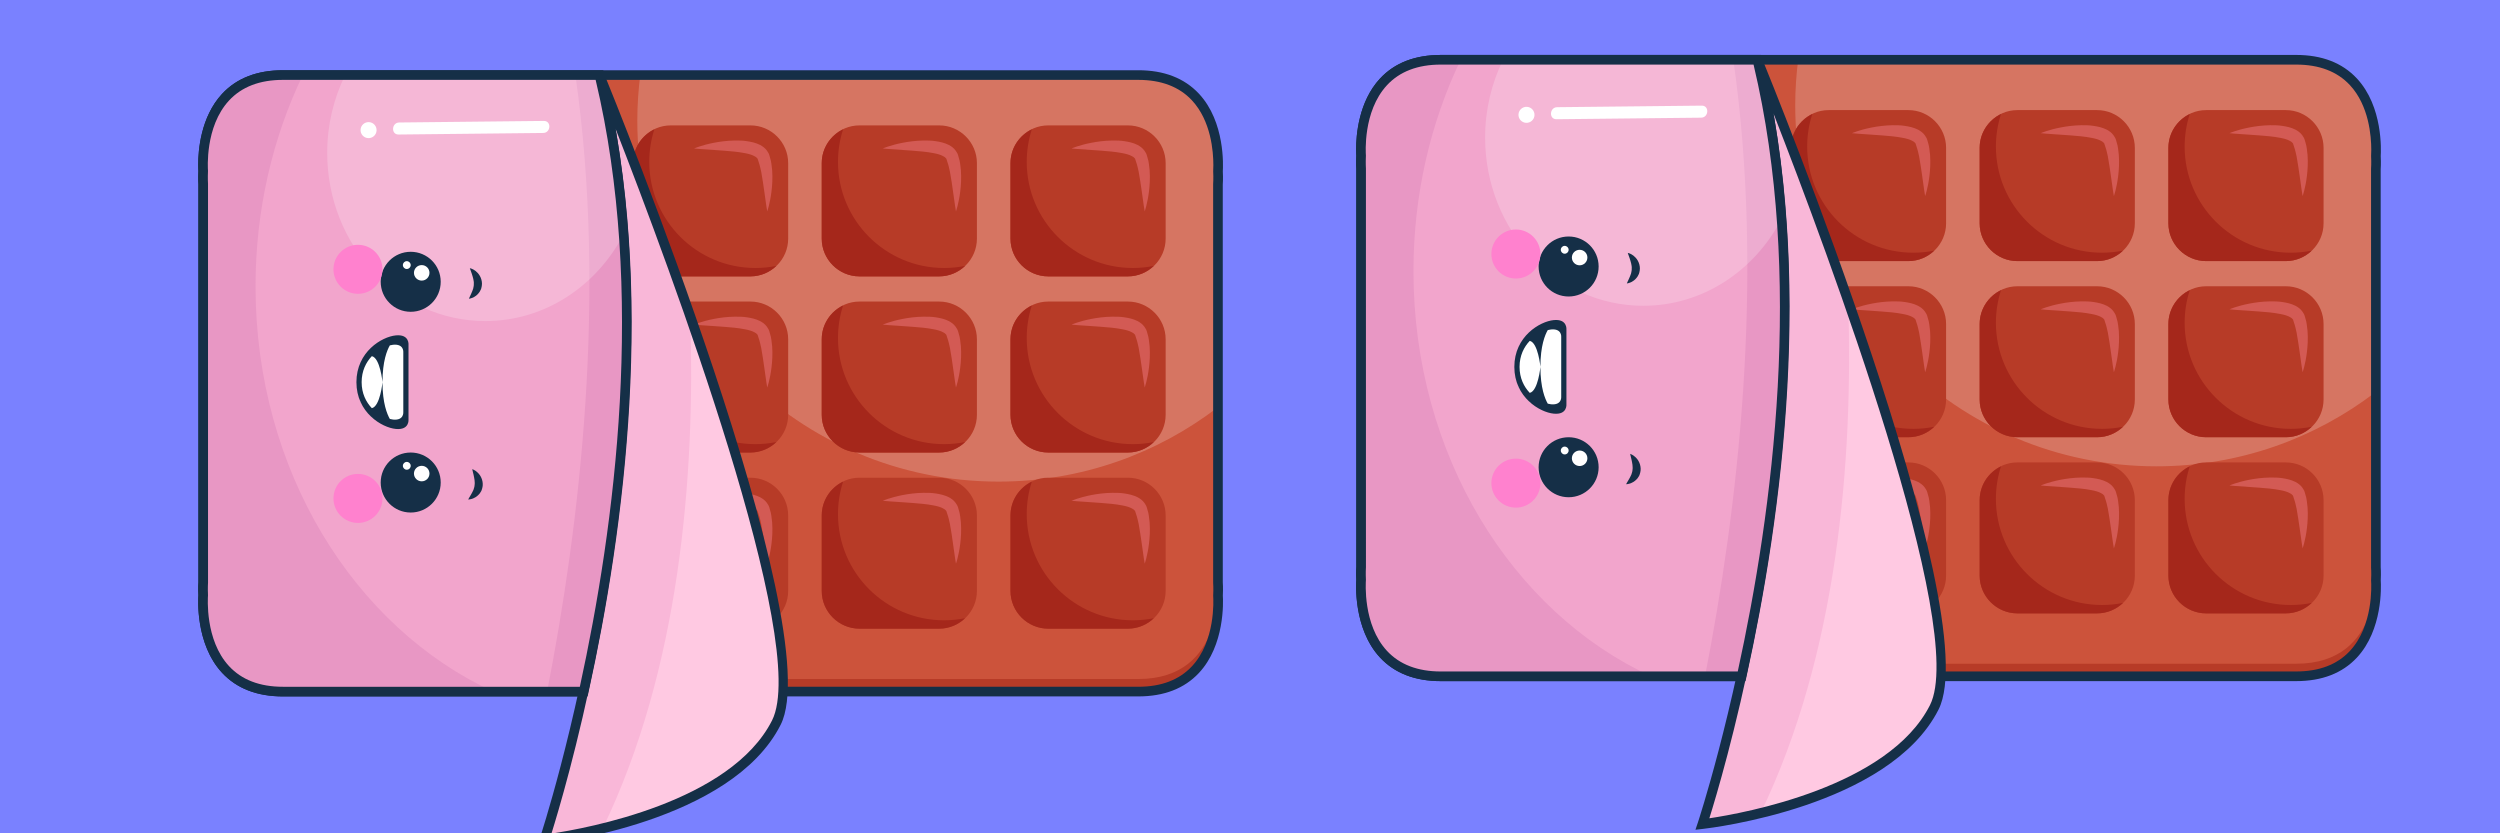 <?xml version='1.0' encoding='UTF-8'?>
<svg xmlns="http://www.w3.org/2000/svg" xmlns:xlink="http://www.w3.org/1999/xlink" xmlns:svg="http://www.w3.org/2000/svg" xmlns:serif="http://www.serif.com/" height="100%" style="fill-rule:evenodd;clip-rule:evenodd;" version="1.1" viewBox="720.0 170.0 120.0 40.0" width="100%">
    <g>
        <svg:rect x="720" y="170" width="120" height="40" style="fill:rgb(122,129,255);" />
        <svg:g>
            <svg:g transform="matrix(2.83355e-17,0.463,-0.463,2.83355e-17,941.206,-3.679)">
                <svg:g>
                    <svg:g>
                        <svg:g>
                            <svg:g>
                                <svg:path d="M436.813,351.498L394.203,351.498C394.203,351.498 384.202,350.627 384.202,359.759L384.202,448.438C384.202,457.57 394.203,456.699 394.203,456.699L436.814,456.699C436.814,456.699 446.815,457.57 446.815,448.438L446.815,359.759C446.814,350.627 436.813,351.498 436.813,351.498Z" style="fill:rgb(183,59,39);fill-rule:nonzero;" />
                            </svg:g>
                            <svg:g>
                                <svg:path d="M435.51,351.498L392.899,351.498C392.899,351.498 382.898,350.627 382.898,359.759L382.898,448.438C382.898,457.57 392.899,456.699 392.899,456.699L435.51,456.699C435.51,456.699 445.511,457.57 445.511,448.438L445.511,359.759C445.511,350.627 435.51,351.498 435.51,351.498Z" style="fill:rgb(204,83,59);fill-rule:nonzero;" />
                            </svg:g>
                            <svg:path d="M392.899,351.498C392.899,351.498 382.898,350.627 382.898,359.759L382.898,411.39C384.441,411.584 386.01,411.695 387.605,411.695C408.283,411.695 425.045,394.933 425.045,374.255C425.045,365.692 422.164,357.806 417.328,351.498L392.899,351.498Z" style="fill:white;fill-opacity:0.2;fill-rule:nonzero;" />
                        </svg:g>
                        <svg:g>
                            <svg:g>
                                <svg:g>
                                    <svg:g>
                                        <svg:g>
                                            <svg:path d="M403.769,369.096C403.769,371.247 402.007,373.009 399.856,373.009L392.029,373.009C389.877,373.009 388.116,371.247 388.116,369.096L388.116,360.836C388.116,358.684 389.877,356.922 392.029,356.922L399.856,356.922C402.007,356.922 403.769,358.684 403.769,360.836L403.769,369.096Z" style="fill:rgb(183,59,39);fill-rule:nonzero;" />
                                        </svg:g>
                                        <svg:g>
                                            <svg:path d="M402.684,358.148C402.823,358.85 402.9,359.575 402.9,360.317C402.9,366.397 397.972,371.324 391.894,371.324C390.716,371.324 389.585,371.136 388.524,370.795C389.16,372.099 390.488,373.009 392.03,373.009L399.857,373.009C402.008,373.009 403.77,371.247 403.77,369.096L403.77,360.836C403.769,359.794 403.351,358.851 402.684,358.148Z" style="fill:rgb(165,39,27);fill-rule:nonzero;" />
                                        </svg:g>
                                        <svg:g>
                                            <svg:path d="M390.508,366.677C390.508,366.677 390.164,365.891 389.922,364.643C389.799,364.018 389.699,363.279 389.684,362.468C389.684,362.065 389.68,361.64 389.753,361.197C389.821,360.757 389.907,360.3 390.151,359.817C390.28,359.587 390.451,359.327 390.722,359.132C390.874,359.039 390.987,358.941 391.185,358.881L391.481,358.797C391.847,358.666 392.33,358.637 392.757,358.583C393.588,358.523 394.321,358.572 394.957,358.65C396.22,358.802 397.029,359.094 397.029,359.094C397.029,359.094 396.184,359.24 394.959,359.398C394.352,359.488 393.633,359.584 392.922,359.717C392.584,359.797 392.262,359.853 391.857,359.999L391.565,360.092C391.565,360.09 391.524,360.145 391.5,360.153C391.438,360.192 391.366,360.299 391.303,360.425C391.16,360.678 391.06,361.041 390.994,361.404C390.93,361.767 390.862,362.145 390.831,362.514C390.755,363.258 390.712,363.971 390.667,364.589C390.598,365.828 390.508,366.677 390.508,366.677Z" style="fill:rgb(211,90,84);fill-rule:nonzero;" />
                                        </svg:g>
                                    </svg:g>
                                    <svg:g>
                                        <svg:g>
                                            <svg:path d="M422.03,369.096C422.03,371.247 420.271,373.009 418.119,373.009L410.292,373.009C408.139,373.009 406.379,371.247 406.379,369.096L406.379,360.836C406.379,358.684 408.139,356.922 410.292,356.922L418.119,356.922C420.271,356.922 422.03,358.684 422.03,360.836L422.03,369.096Z" style="fill:rgb(183,59,39);fill-rule:nonzero;" />
                                        </svg:g>
                                        <svg:g>
                                            <svg:path d="M420.944,358.148C421.084,358.85 421.162,359.575 421.162,360.317C421.162,366.397 416.233,371.324 410.154,371.324C408.977,371.324 407.846,371.136 406.784,370.795C407.421,372.099 408.749,373.009 410.292,373.009L418.119,373.009C420.271,373.009 422.03,371.247 422.03,369.096L422.03,360.836C422.03,359.794 421.614,358.851 420.944,358.148Z" style="fill:rgb(165,39,27);fill-rule:nonzero;" />
                                        </svg:g>
                                        <svg:g>
                                            <svg:path d="M408.769,366.677C408.769,366.677 408.424,365.891 408.183,364.643C408.06,364.018 407.959,363.279 407.947,362.468C407.947,362.065 407.943,361.64 408.013,361.197C408.082,360.757 408.167,360.3 408.411,359.817C408.539,359.587 408.71,359.327 408.982,359.132C409.134,359.039 409.248,358.941 409.447,358.881L409.741,358.797C410.107,358.666 410.591,358.637 411.016,358.583C411.848,358.523 412.582,358.572 413.216,358.65C414.481,358.802 415.29,359.094 415.29,359.094C415.29,359.094 414.443,359.24 413.22,359.398C412.612,359.488 411.894,359.584 411.182,359.717C410.843,359.797 410.524,359.853 410.117,359.999L409.823,360.092C409.825,360.09 409.784,360.145 409.759,360.153C409.698,360.192 409.626,360.299 409.564,360.425C409.419,360.678 409.32,361.041 409.255,361.404C409.19,361.767 409.12,362.145 409.089,362.514C409.013,363.258 408.972,363.971 408.925,364.589C408.858,365.828 408.769,366.677 408.769,366.677Z" style="fill:rgb(211,90,84);fill-rule:nonzero;" />
                                        </svg:g>
                                    </svg:g>
                                    <svg:g>
                                        <svg:g>
                                            <svg:path d="M440.292,369.096C440.292,371.247 438.532,373.009 436.381,373.009L428.554,373.009C426.4,373.009 424.641,371.247 424.641,369.096L424.641,360.836C424.641,358.684 426.4,356.922 428.554,356.922L436.381,356.922C438.532,356.922 440.292,358.684 440.292,360.836L440.292,369.096Z" style="fill:rgb(183,59,39);fill-rule:nonzero;" />
                                        </svg:g>
                                        <svg:g>
                                            <svg:path d="M439.207,358.148C439.347,358.85 439.423,359.575 439.423,360.317C439.423,366.397 434.496,371.324 428.416,371.324C427.24,371.324 426.107,371.136 425.046,370.795C425.682,372.099 427.01,373.009 428.554,373.009L436.381,373.009C438.532,373.009 440.292,371.247 440.292,369.096L440.292,360.836C440.292,359.794 439.875,358.851 439.207,358.148Z" style="fill:rgb(165,39,27);fill-rule:nonzero;" />
                                        </svg:g>
                                        <svg:g>
                                            <svg:path d="M427.032,366.677C427.032,366.677 426.688,365.891 426.444,364.643C426.321,364.018 426.222,363.279 426.208,362.468C426.208,362.065 426.204,361.64 426.275,361.197C426.345,360.757 426.431,360.3 426.674,359.817C426.803,359.587 426.974,359.327 427.245,359.132C427.397,359.039 427.509,358.941 427.708,358.881L428.004,358.797C428.368,358.666 428.853,358.637 429.278,358.583C430.111,358.523 430.843,358.572 431.48,358.65C432.743,358.802 433.551,359.094 433.551,359.094C433.551,359.094 432.705,359.24 431.482,359.398C430.874,359.488 430.156,359.584 429.443,359.717C429.105,359.797 428.785,359.853 428.38,359.999L428.086,360.092C428.088,360.09 428.047,360.145 428.021,360.153C427.961,360.192 427.889,360.299 427.826,360.425C427.681,360.678 427.583,361.041 427.517,361.404C427.452,361.767 427.385,362.145 427.353,362.514C427.277,363.258 427.234,363.971 427.188,364.589C427.119,365.828 427.032,366.677 427.032,366.677Z" style="fill:rgb(211,90,84);fill-rule:nonzero;" />
                                        </svg:g>
                                    </svg:g>
                                </svg:g>
                                <svg:g>
                                    <svg:g>
                                        <svg:g>
                                            <svg:path d="M403.769,388.663C403.769,390.814 402.007,392.576 399.856,392.576L392.029,392.576C389.877,392.576 388.116,390.814 388.116,388.663L388.116,380.401C388.116,378.249 389.877,376.488 392.029,376.488L399.856,376.488C402.007,376.488 403.769,378.249 403.769,380.401L403.769,388.663Z" style="fill:rgb(183,59,39);fill-rule:nonzero;" />
                                        </svg:g>
                                        <svg:g>
                                            <svg:path d="M402.684,377.713C402.823,378.418 402.9,379.143 402.9,379.886C402.9,385.964 397.972,390.891 391.894,390.891C390.716,390.891 389.585,390.702 388.524,390.362C389.16,391.667 390.488,392.577 392.03,392.577L399.857,392.577C402.008,392.577 403.77,390.815 403.77,388.664L403.77,380.402C403.769,379.362 403.351,378.418 402.684,377.713Z" style="fill:rgb(165,39,27);fill-rule:nonzero;" />
                                        </svg:g>
                                        <svg:g>
                                            <svg:path d="M390.508,386.244C390.508,386.244 390.164,385.456 389.922,384.208C389.799,383.584 389.699,382.846 389.684,382.036C389.684,381.63 389.68,381.204 389.753,380.763C389.821,380.323 389.907,379.868 390.151,379.383C390.28,379.153 390.451,378.893 390.722,378.701C390.874,378.607 390.987,378.508 391.185,378.448L391.481,378.365C391.847,378.232 392.33,378.203 392.757,378.149C393.588,378.091 394.321,378.137 394.957,378.216C396.22,378.369 397.029,378.661 397.029,378.661C397.029,378.661 396.184,378.807 394.959,378.966C394.352,379.053 393.633,379.15 392.922,379.285C392.584,379.363 392.262,379.42 391.857,379.567L391.565,379.659C391.565,379.656 391.524,379.714 391.5,379.721C391.438,379.761 391.366,379.868 391.303,379.994C391.16,380.246 391.06,380.611 390.994,380.973C390.93,381.333 390.862,381.711 390.831,382.083C390.755,382.826 390.712,383.54 390.667,384.158C390.598,385.393 390.508,386.244 390.508,386.244Z" style="fill:rgb(211,90,84);fill-rule:nonzero;" />
                                        </svg:g>
                                    </svg:g>
                                    <svg:g>
                                        <svg:g>
                                            <svg:path d="M422.03,388.663C422.03,390.814 420.271,392.576 418.119,392.576L410.292,392.576C408.139,392.576 406.379,390.814 406.379,388.663L406.379,380.401C406.379,378.249 408.139,376.488 410.292,376.488L418.119,376.488C420.271,376.488 422.03,378.249 422.03,380.401L422.03,388.663Z" style="fill:rgb(183,59,39);fill-rule:nonzero;" />
                                        </svg:g>
                                        <svg:g>
                                            <svg:path d="M420.944,377.713C421.084,378.418 421.162,379.143 421.162,379.886C421.162,385.964 416.233,390.891 410.154,390.891C408.977,390.891 407.846,390.702 406.784,390.362C407.421,391.667 408.749,392.577 410.292,392.577L418.119,392.577C420.271,392.577 422.03,390.815 422.03,388.664L422.03,380.402C422.03,379.362 421.614,378.418 420.944,377.713Z" style="fill:rgb(165,39,27);fill-rule:nonzero;" />
                                        </svg:g>
                                        <svg:g>
                                            <svg:path d="M408.769,386.244C408.769,386.244 408.424,385.456 408.183,384.208C408.06,383.584 407.959,382.846 407.947,382.036C407.947,381.63 407.943,381.204 408.013,380.763C408.082,380.323 408.167,379.868 408.411,379.383C408.539,379.153 408.71,378.893 408.982,378.701C409.134,378.607 409.248,378.508 409.447,378.448L409.741,378.365C410.107,378.232 410.591,378.203 411.016,378.149C411.848,378.091 412.582,378.137 413.216,378.216C414.481,378.369 415.29,378.661 415.29,378.661C415.29,378.661 414.443,378.807 413.22,378.966C412.612,379.053 411.894,379.15 411.182,379.285C410.843,379.363 410.524,379.42 410.117,379.567L409.823,379.659C409.825,379.656 409.784,379.714 409.759,379.721C409.698,379.761 409.626,379.868 409.564,379.994C409.419,380.246 409.32,380.611 409.255,380.973C409.19,381.333 409.12,381.711 409.089,382.083C409.013,382.826 408.972,383.54 408.925,384.158C408.858,385.393 408.769,386.244 408.769,386.244Z" style="fill:rgb(211,90,84);fill-rule:nonzero;" />
                                        </svg:g>
                                    </svg:g>
                                    <svg:g>
                                        <svg:g>
                                            <svg:path d="M440.292,388.663C440.292,390.814 438.532,392.576 436.381,392.576L428.554,392.576C426.4,392.576 424.641,390.814 424.641,388.663L424.641,380.401C424.641,378.249 426.4,376.488 428.554,376.488L436.381,376.488C438.532,376.488 440.292,378.249 440.292,380.401L440.292,388.663Z" style="fill:rgb(183,59,39);fill-rule:nonzero;" />
                                        </svg:g>
                                        <svg:g>
                                            <svg:path d="M439.207,377.713C439.347,378.418 439.423,379.143 439.423,379.886C439.423,385.964 434.496,390.891 428.416,390.891C427.24,390.891 426.107,390.702 425.046,390.362C425.682,391.667 427.01,392.577 428.554,392.577L436.381,392.577C438.532,392.577 440.292,390.815 440.292,388.664L440.292,380.402C440.292,379.362 439.875,378.418 439.207,377.713Z" style="fill:rgb(165,39,27);fill-rule:nonzero;" />
                                        </svg:g>
                                        <svg:g>
                                            <svg:path d="M427.032,386.244C427.032,386.244 426.688,385.456 426.444,384.208C426.321,383.584 426.222,382.846 426.208,382.036C426.208,381.63 426.204,381.204 426.275,380.763C426.345,380.323 426.431,379.868 426.674,379.383C426.803,379.153 426.974,378.893 427.245,378.701C427.397,378.607 427.509,378.508 427.708,378.448L428.004,378.365C428.368,378.232 428.853,378.203 429.278,378.149C430.111,378.091 430.843,378.137 431.48,378.216C432.743,378.369 433.551,378.661 433.551,378.661C433.551,378.661 432.705,378.807 431.482,378.966C430.874,379.053 430.156,379.15 429.443,379.285C429.105,379.363 428.785,379.42 428.38,379.567L428.086,379.659C428.088,379.656 428.047,379.714 428.021,379.721C427.961,379.761 427.889,379.868 427.826,379.994C427.681,380.246 427.583,380.611 427.517,380.973C427.452,381.333 427.385,381.711 427.353,382.083C427.277,382.826 427.234,383.54 427.188,384.158C427.119,385.393 427.032,386.244 427.032,386.244Z" style="fill:rgb(211,90,84);fill-rule:nonzero;" />
                                        </svg:g>
                                    </svg:g>
                                </svg:g>
                            </svg:g>
                            <svg:g>
                                <svg:g>
                                    <svg:g>
                                        <svg:g>
                                            <svg:path d="M403.769,408.228C403.769,410.379 402.007,412.141 399.856,412.141L392.029,412.141C389.877,412.141 388.116,410.379 388.116,408.228L388.116,399.968C388.116,397.815 389.877,396.055 392.029,396.055L399.856,396.055C402.007,396.055 403.769,397.815 403.769,399.968L403.769,408.228Z" style="fill:rgb(183,59,39);fill-rule:nonzero;" />
                                        </svg:g>
                                        <svg:g>
                                            <svg:path d="M402.684,397.281C402.823,397.983 402.9,398.708 402.9,399.45C402.9,405.53 397.972,410.457 391.894,410.457C390.716,410.457 389.585,410.269 388.524,409.927C389.16,411.232 390.488,412.142 392.03,412.142L399.857,412.142C402.008,412.142 403.77,410.38 403.77,408.229L403.77,399.969C403.769,398.927 403.351,397.983 402.684,397.281Z" style="fill:rgb(165,39,27);fill-rule:nonzero;" />
                                        </svg:g>
                                        <svg:g>
                                            <svg:path d="M390.508,405.81C390.508,405.81 390.164,405.023 389.922,403.776C389.799,403.151 389.699,402.412 389.684,401.601C389.684,401.196 389.68,400.773 389.753,400.331C389.821,399.89 389.907,399.433 390.151,398.95C390.28,398.721 390.451,398.459 390.722,398.266C390.874,398.173 390.987,398.074 391.185,398.015L391.481,397.931C391.847,397.8 392.33,397.771 392.757,397.716C393.588,397.657 394.321,397.705 394.957,397.784C396.22,397.935 397.029,398.228 397.029,398.228C397.029,398.228 396.184,398.375 394.959,398.532C394.352,398.621 393.633,398.718 392.922,398.851C392.584,398.931 392.262,398.987 391.857,399.133L391.565,399.226C391.565,399.224 391.524,399.279 391.5,399.287C391.438,399.326 391.366,399.433 391.303,399.559C391.16,399.812 391.06,400.175 390.994,400.538C390.93,400.901 390.862,401.279 390.831,401.648C390.755,402.392 390.712,403.105 390.667,403.722C390.598,404.958 390.508,405.81 390.508,405.81Z" style="fill:rgb(211,90,84);fill-rule:nonzero;" />
                                        </svg:g>
                                    </svg:g>
                                    <svg:g>
                                        <svg:g>
                                            <svg:path d="M422.03,408.228C422.03,410.379 420.271,412.141 418.119,412.141L410.292,412.141C408.139,412.141 406.379,410.379 406.379,408.228L406.379,399.968C406.379,397.815 408.139,396.055 410.292,396.055L418.119,396.055C420.271,396.055 422.03,397.815 422.03,399.968L422.03,408.228Z" style="fill:rgb(183,59,39);fill-rule:nonzero;" />
                                        </svg:g>
                                        <svg:g>
                                            <svg:path d="M420.944,397.281C421.084,397.983 421.162,398.708 421.162,399.45C421.162,405.53 416.233,410.457 410.154,410.457C408.977,410.457 407.846,410.269 406.784,409.927C407.421,411.232 408.749,412.142 410.292,412.142L418.119,412.142C420.271,412.142 422.03,410.38 422.03,408.229L422.03,399.969C422.03,398.927 421.614,397.983 420.944,397.281Z" style="fill:rgb(165,39,27);fill-rule:nonzero;" />
                                        </svg:g>
                                        <svg:g>
                                            <svg:path d="M408.769,405.81C408.769,405.81 408.424,405.023 408.183,403.776C408.06,403.151 407.959,402.412 407.947,401.601C407.947,401.196 407.943,400.773 408.013,400.331C408.082,399.89 408.167,399.433 408.411,398.95C408.539,398.721 408.71,398.459 408.982,398.266C409.134,398.173 409.248,398.074 409.447,398.015L409.741,397.931C410.107,397.8 410.591,397.771 411.016,397.716C411.848,397.657 412.582,397.705 413.216,397.784C414.481,397.935 415.29,398.228 415.29,398.228C415.29,398.228 414.443,398.375 413.22,398.532C412.612,398.621 411.894,398.718 411.182,398.851C410.843,398.931 410.524,398.987 410.117,399.133L409.823,399.226C409.825,399.224 409.784,399.279 409.759,399.287C409.698,399.326 409.626,399.433 409.564,399.559C409.419,399.812 409.32,400.175 409.255,400.538C409.19,400.901 409.12,401.279 409.089,401.648C409.013,402.392 408.972,403.105 408.925,403.722C408.858,404.958 408.769,405.81 408.769,405.81Z" style="fill:rgb(211,90,84);fill-rule:nonzero;" />
                                        </svg:g>
                                    </svg:g>
                                    <svg:g>
                                        <svg:g>
                                            <svg:path d="M440.292,408.228C440.292,410.379 438.532,412.141 436.381,412.141L428.554,412.141C426.4,412.141 424.641,410.379 424.641,408.228L424.641,399.968C424.641,397.815 426.4,396.055 428.554,396.055L436.381,396.055C438.532,396.055 440.292,397.815 440.292,399.968L440.292,408.228Z" style="fill:rgb(183,59,39);fill-rule:nonzero;" />
                                        </svg:g>
                                        <svg:g>
                                            <svg:path d="M439.207,397.281C439.347,397.983 439.423,398.708 439.423,399.45C439.423,405.53 434.496,410.457 428.416,410.457C427.24,410.457 426.107,410.269 425.046,409.927C425.682,411.232 427.01,412.142 428.554,412.142L436.381,412.142C438.532,412.142 440.292,410.38 440.292,408.229L440.292,399.969C440.292,398.927 439.875,397.983 439.207,397.281Z" style="fill:rgb(165,39,27);fill-rule:nonzero;" />
                                        </svg:g>
                                        <svg:g>
                                            <svg:path d="M427.032,405.81C427.032,405.81 426.688,405.023 426.444,403.776C426.321,403.151 426.222,402.412 426.208,401.601C426.208,401.196 426.204,400.773 426.275,400.331C426.345,399.89 426.431,399.433 426.674,398.95C426.803,398.721 426.974,398.459 427.245,398.266C427.397,398.173 427.509,398.074 427.708,398.015L428.004,397.931C428.368,397.8 428.853,397.771 429.278,397.716C430.111,397.657 430.843,397.705 431.48,397.784C432.743,397.935 433.551,398.228 433.551,398.228C433.551,398.228 432.705,398.375 431.482,398.532C430.874,398.621 430.156,398.718 429.443,398.851C429.105,398.931 428.785,398.987 428.38,399.133L428.086,399.226C428.088,399.224 428.047,399.279 428.021,399.287C427.961,399.326 427.889,399.433 427.826,399.559C427.681,399.812 427.583,400.175 427.517,400.538C427.452,400.901 427.385,401.279 427.353,401.648C427.277,402.392 427.234,403.105 427.188,403.722C427.119,404.958 427.032,405.81 427.032,405.81Z" style="fill:rgb(211,90,84);fill-rule:nonzero;" />
                                        </svg:g>
                                    </svg:g>
                                </svg:g>
                                <svg:g>
                                    <svg:g>
                                        <svg:g>
                                            <svg:path d="M403.769,427.794C403.769,429.947 402.007,431.707 399.856,431.707L392.029,431.707C389.877,431.707 388.116,429.947 388.116,427.794L388.116,419.534C388.116,417.382 389.877,415.621 392.029,415.621L399.856,415.621C402.007,415.621 403.769,417.382 403.769,419.534L403.769,427.794Z" style="fill:rgb(183,59,39);fill-rule:nonzero;" />
                                        </svg:g>
                                        <svg:g>
                                            <svg:path d="M402.684,416.846C402.823,417.55 402.9,418.273 402.9,419.019C402.9,425.096 397.972,430.024 391.894,430.024C390.716,430.024 389.585,429.836 388.524,429.495C389.16,430.797 390.488,431.708 392.03,431.708L399.857,431.708C402.008,431.708 403.77,429.948 403.77,427.795L403.77,419.535C403.769,418.492 403.351,417.55 402.684,416.846Z" style="fill:rgb(165,39,27);fill-rule:nonzero;" />
                                        </svg:g>
                                        <svg:g>
                                            <svg:path d="M390.508,425.377C390.508,425.377 390.164,424.588 389.922,423.339C389.799,422.716 389.699,421.978 389.684,421.169C389.684,420.763 389.68,420.337 389.753,419.896C389.821,419.456 389.907,418.998 390.151,418.516C390.28,418.286 390.451,418.025 390.722,417.833C390.874,417.739 390.987,417.639 391.185,417.581L391.481,417.496C391.847,417.364 392.33,417.335 392.757,417.282C393.588,417.223 394.321,417.27 394.957,417.348C396.22,417.501 397.029,417.794 397.029,417.794C397.029,417.794 396.184,417.939 394.959,418.096C394.352,418.186 393.633,418.284 392.922,418.419C392.584,418.497 392.262,418.553 391.857,418.696L391.565,418.792C391.565,418.788 391.524,418.846 391.5,418.851C391.438,418.892 391.366,418.997 391.303,419.123C391.16,419.376 391.06,419.743 390.994,420.102C390.93,420.466 390.862,420.843 390.831,421.216C390.755,421.959 390.712,422.673 390.667,423.29C390.598,424.524 390.508,425.377 390.508,425.377Z" style="fill:rgb(211,90,84);fill-rule:nonzero;" />
                                        </svg:g>
                                    </svg:g>
                                    <svg:g>
                                        <svg:g>
                                            <svg:path d="M422.03,427.794C422.03,429.947 420.271,431.707 418.119,431.707L410.292,431.707C408.139,431.707 406.379,429.947 406.379,427.794L406.379,419.534C406.379,417.382 408.139,415.621 410.292,415.621L418.119,415.621C420.271,415.621 422.03,417.382 422.03,419.534L422.03,427.794Z" style="fill:rgb(183,59,39);fill-rule:nonzero;" />
                                        </svg:g>
                                        <svg:g>
                                            <svg:path d="M420.944,416.846C421.084,417.55 421.162,418.273 421.162,419.019C421.162,425.096 416.233,430.024 410.154,430.024C408.977,430.024 407.846,429.836 406.784,429.495C407.421,430.797 408.749,431.708 410.292,431.708L418.119,431.708C420.271,431.708 422.03,429.948 422.03,427.795L422.03,419.535C422.03,418.492 421.614,417.55 420.944,416.846Z" style="fill:rgb(165,39,27);fill-rule:nonzero;" />
                                        </svg:g>
                                        <svg:g>
                                            <svg:path d="M408.769,425.377C408.769,425.377 408.424,424.588 408.183,423.339C408.06,422.716 407.959,421.978 407.947,421.169C407.947,420.763 407.943,420.337 408.013,419.896C408.082,419.456 408.167,418.998 408.411,418.516C408.539,418.286 408.71,418.025 408.982,417.833C409.134,417.739 409.248,417.639 409.447,417.581L409.741,417.496C410.107,417.364 410.591,417.335 411.016,417.282C411.848,417.223 412.582,417.27 413.216,417.348C414.481,417.501 415.29,417.794 415.29,417.794C415.29,417.794 414.443,417.939 413.22,418.096C412.612,418.186 411.894,418.284 411.182,418.419C410.843,418.497 410.524,418.553 410.117,418.696L409.823,418.792C409.825,418.788 409.784,418.846 409.759,418.851C409.698,418.892 409.626,418.997 409.564,419.123C409.419,419.376 409.32,419.743 409.255,420.102C409.19,420.466 409.12,420.843 409.089,421.216C409.013,421.959 408.972,422.673 408.925,423.29C408.858,424.524 408.769,425.377 408.769,425.377Z" style="fill:rgb(211,90,84);fill-rule:nonzero;" />
                                        </svg:g>
                                    </svg:g>
                                    <svg:g>
                                        <svg:g>
                                            <svg:path d="M440.292,427.794C440.292,429.947 438.532,431.707 436.381,431.707L428.554,431.707C426.4,431.707 424.641,429.947 424.641,427.794L424.641,419.534C424.641,417.382 426.4,415.621 428.554,415.621L436.381,415.621C438.532,415.621 440.292,417.382 440.292,419.534L440.292,427.794Z" style="fill:rgb(183,59,39);fill-rule:nonzero;" />
                                        </svg:g>
                                        <svg:g>
                                            <svg:path d="M439.207,416.846C439.347,417.55 439.423,418.273 439.423,419.019C439.423,425.096 434.496,430.024 428.416,430.024C427.24,430.024 426.107,429.836 425.046,429.495C425.682,430.797 427.01,431.708 428.554,431.708L436.381,431.708C438.532,431.708 440.292,429.948 440.292,427.795L440.292,419.535C440.292,418.492 439.875,417.55 439.207,416.846Z" style="fill:rgb(165,39,27);fill-rule:nonzero;" />
                                        </svg:g>
                                        <svg:g>
                                            <svg:path d="M427.032,425.377C427.032,425.377 426.688,424.588 426.444,423.339C426.321,422.716 426.222,421.978 426.208,421.169C426.208,420.763 426.204,420.337 426.275,419.896C426.345,419.456 426.431,418.998 426.674,418.516C426.803,418.286 426.974,418.025 427.245,417.833C427.397,417.739 427.509,417.639 427.708,417.581L428.004,417.496C428.368,417.364 428.853,417.335 429.278,417.282C430.111,417.223 430.843,417.27 431.48,417.348C432.743,417.501 433.551,417.794 433.551,417.794C433.551,417.794 432.705,417.939 431.482,418.096C430.874,418.186 430.156,418.284 429.443,418.419C429.105,418.497 428.785,418.553 428.38,418.696L428.086,418.792C428.088,418.788 428.047,418.846 428.021,418.851C427.961,418.892 427.889,418.997 427.826,419.123C427.681,419.376 427.583,419.743 427.517,420.102C427.452,420.466 427.385,420.843 427.353,421.216C427.277,421.959 427.234,422.673 427.188,423.29C427.119,424.524 427.032,425.377 427.032,425.377Z" style="fill:rgb(211,90,84);fill-rule:nonzero;" />
                                        </svg:g>
                                    </svg:g>
                                </svg:g>
                                <svg:g>
                                    <svg:g>
                                        <svg:g>
                                            <svg:path d="M403.769,447.36C403.769,449.512 402.007,451.274 399.856,451.274L392.029,451.274C389.877,451.274 388.116,449.512 388.116,447.36L388.116,439.101C388.116,436.948 389.877,435.188 392.029,435.188L399.856,435.188C402.007,435.188 403.769,436.948 403.769,439.101L403.769,447.36Z" style="fill:rgb(183,59,39);fill-rule:nonzero;" />
                                        </svg:g>
                                        <svg:g>
                                            <svg:path d="M402.684,436.414C402.823,437.115 402.9,437.84 402.9,438.583C402.9,444.662 397.972,449.59 391.894,449.59C390.716,449.59 389.585,449.402 388.524,449.06C389.16,450.363 390.488,451.275 392.03,451.275L399.857,451.275C402.008,451.275 403.77,449.513 403.77,447.361L403.77,439.102C403.769,438.059 403.351,437.116 402.684,436.414Z" style="fill:rgb(165,39,27);fill-rule:nonzero;" />
                                        </svg:g>
                                        <svg:g>
                                            <svg:path d="M390.508,444.942C390.508,444.942 390.164,444.153 389.922,442.906C389.799,442.283 389.699,441.544 389.684,440.733C389.684,440.328 389.68,439.902 389.753,439.462C389.821,439.022 389.907,438.565 390.151,438.082C390.28,437.852 390.451,437.589 390.722,437.398C390.874,437.304 390.987,437.205 391.185,437.146L391.481,437.062C391.847,436.929 392.33,436.903 392.757,436.848C393.588,436.789 394.321,436.834 394.957,436.913C396.22,437.066 397.029,437.359 397.029,437.359C397.029,437.359 396.184,437.504 394.959,437.664C394.352,437.751 393.633,437.848 392.922,437.983C392.584,438.061 392.262,438.119 391.857,438.264L391.565,438.358C391.565,438.355 391.524,438.41 391.5,438.418C391.438,438.457 391.366,438.564 391.303,438.691C391.16,438.943 391.06,439.308 390.994,439.669C390.93,440.031 390.862,440.407 390.831,440.78C390.755,441.524 390.712,442.237 390.667,442.853C390.598,444.09 390.508,444.942 390.508,444.942Z" style="fill:rgb(211,90,84);fill-rule:nonzero;" />
                                        </svg:g>
                                    </svg:g>
                                    <svg:g>
                                        <svg:g>
                                            <svg:path d="M422.03,447.36C422.03,449.512 420.271,451.274 418.119,451.274L410.292,451.274C408.139,451.274 406.379,449.512 406.379,447.36L406.379,439.101C406.379,436.948 408.139,435.188 410.292,435.188L418.119,435.188C420.271,435.188 422.03,436.948 422.03,439.101L422.03,447.36Z" style="fill:rgb(183,59,39);fill-rule:nonzero;" />
                                        </svg:g>
                                        <svg:g>
                                            <svg:path d="M420.944,436.414C421.084,437.115 421.162,437.84 421.162,438.583C421.162,444.662 416.233,449.59 410.154,449.59C408.977,449.59 407.846,449.402 406.784,449.06C407.421,450.363 408.749,451.275 410.292,451.275L418.119,451.275C420.271,451.275 422.03,449.513 422.03,447.361L422.03,439.102C422.03,438.059 421.614,437.116 420.944,436.414Z" style="fill:rgb(165,39,27);fill-rule:nonzero;" />
                                        </svg:g>
                                        <svg:g>
                                            <svg:path d="M408.769,444.942C408.769,444.942 408.424,444.153 408.183,442.906C408.06,442.283 407.959,441.544 407.947,440.733C407.947,440.328 407.943,439.902 408.013,439.462C408.082,439.022 408.167,438.565 408.411,438.082C408.539,437.852 408.71,437.589 408.982,437.398C409.134,437.304 409.248,437.205 409.447,437.146L409.741,437.062C410.107,436.929 410.591,436.903 411.016,436.848C411.848,436.789 412.582,436.834 413.216,436.913C414.481,437.066 415.29,437.359 415.29,437.359C415.29,437.359 414.443,437.504 413.22,437.664C412.612,437.751 411.894,437.848 411.182,437.983C410.843,438.061 410.524,438.119 410.117,438.264L409.823,438.358C409.825,438.355 409.784,438.41 409.759,438.418C409.698,438.457 409.626,438.564 409.564,438.691C409.419,438.943 409.32,439.308 409.255,439.669C409.19,440.031 409.12,440.407 409.089,440.78C409.013,441.524 408.972,442.237 408.925,442.853C408.858,444.09 408.769,444.942 408.769,444.942Z" style="fill:rgb(211,90,84);fill-rule:nonzero;" />
                                        </svg:g>
                                    </svg:g>
                                    <svg:g>
                                        <svg:g>
                                            <svg:path d="M440.292,447.36C440.292,449.512 438.532,451.274 436.381,451.274L428.554,451.274C426.4,451.274 424.641,449.512 424.641,447.36L424.641,439.101C424.641,436.948 426.4,435.188 428.554,435.188L436.381,435.188C438.532,435.188 440.292,436.948 440.292,439.101L440.292,447.36Z" style="fill:rgb(183,59,39);fill-rule:nonzero;" />
                                        </svg:g>
                                        <svg:g>
                                            <svg:path d="M439.207,436.414C439.347,437.115 439.423,437.84 439.423,438.583C439.423,444.662 434.496,449.59 428.416,449.59C427.24,449.59 426.107,449.402 425.046,449.06C425.682,450.363 427.01,451.275 428.554,451.275L436.381,451.275C438.532,451.275 440.292,449.513 440.292,447.361L440.292,439.102C440.292,438.059 439.875,437.116 439.207,436.414Z" style="fill:rgb(165,39,27);fill-rule:nonzero;" />
                                        </svg:g>
                                        <svg:g>
                                            <svg:path d="M427.032,444.942C427.032,444.942 426.688,444.153 426.444,442.906C426.321,442.283 426.222,441.544 426.208,440.733C426.208,440.328 426.204,439.902 426.275,439.462C426.345,439.022 426.431,438.565 426.674,438.082C426.803,437.852 426.974,437.589 427.245,437.398C427.397,437.304 427.509,437.205 427.708,437.146L428.004,437.062C428.368,436.929 428.853,436.903 429.278,436.848C430.111,436.789 430.843,436.834 431.48,436.913C432.743,437.066 433.551,437.359 433.551,437.359C433.551,437.359 432.705,437.504 431.482,437.664C430.874,437.751 430.156,437.848 429.443,437.983C429.105,438.061 428.785,438.119 428.38,438.264L428.086,438.358C428.088,438.355 428.047,438.41 428.021,438.418C427.961,438.457 427.889,438.564 427.826,438.691C427.681,438.943 427.583,439.308 427.517,439.669C427.452,440.031 427.385,440.407 427.353,440.78C427.277,441.524 427.234,442.237 427.188,442.853C427.119,444.09 427.032,444.942 427.032,444.942Z" style="fill:rgb(211,90,84);fill-rule:nonzero;" />
                                        </svg:g>
                                    </svg:g>
                                </svg:g>
                            </svg:g>
                        </svg:g>
                        <svg:g>
                            <svg:path d="M392.196,457.221C390.749,457.221 387.228,456.966 384.829,454.724C383.216,453.216 382.398,451.101 382.398,448.439L382.398,359.759C382.398,357.097 383.215,354.982 384.829,353.474C387.759,350.735 392.367,350.964 392.877,350.995C393.667,350.953 394.222,350.997 394.246,351L435.51,350.998C435.491,350.998 436.038,350.952 436.867,350.993C437.509,350.951 442.005,350.783 444.884,353.473C446.497,354.981 447.315,357.096 447.315,359.758L447.315,448.438C447.315,451.1 446.498,453.215 444.884,454.723C441.955,457.461 437.351,457.234 436.838,457.201C436.052,457.244 435.491,457.199 435.468,457.196L394.203,457.198C394.222,457.198 393.664,457.244 392.818,457.201C392.735,457.209 392.517,457.221 392.196,457.221ZM392.229,351.976C390.835,351.976 387.648,352.207 385.511,354.205C384.109,355.516 383.398,357.386 383.398,359.76L383.398,448.44C383.398,450.814 384.109,452.683 385.511,453.995C388.133,456.446 392.334,456.238 392.81,456.206C393.643,456.246 394.155,456.203 394.161,456.203L435.51,456.201C435.558,456.204 436.072,456.247 436.846,456.206C437.375,456.239 441.581,456.444 444.201,453.995C445.603,452.683 446.314,450.814 446.314,448.44L446.314,359.76C446.314,357.386 445.603,355.517 444.201,354.205C441.578,351.754 437.375,351.962 436.904,351.994L436.875,351.996L436.846,351.994C436.075,351.954 435.558,351.997 435.552,351.997L394.203,351.999C394.156,351.997 393.643,351.956 392.869,351.994C392.771,351.987 392.547,351.976 392.229,351.976Z" style="fill:rgb(21,47,71);fill-rule:nonzero;" />
                        </svg:g>
                    </svg:g>
                    <svg:g>
                        <svg:g>
                            <svg:g>
                                <svg:path d="M382.898,415.621C382.898,415.621 440.059,392.246 450.03,397.281C460,402.315 462.137,421.316 462.137,421.316C462.137,421.316 419.036,406.85 382.898,415.621Z" style="fill:rgb(255,201,226);fill-rule:nonzero;" />
                            </svg:g>
                            <svg:g>
                                <svg:g>
                                    <svg:g>
                                        <svg:path d="M382.898,415.621C382.898,415.621 440.059,392.246 450.03,397.281C460,402.315 462.137,421.316 462.137,421.316C462.137,421.316 419.036,406.85 382.898,415.621Z" style="fill:rgb(255,201,226);fill-rule:nonzero;" />
                                    </svg:g>
                                </svg:g>
                                <svg:g>
                                    <svg:path d="M460.994,415.28C444.51,407.335 424.646,405.666 407.934,406.203C394.372,410.93 382.899,415.621 382.899,415.621C419.037,406.85 462.138,421.316 462.138,421.316C462.138,421.316 461.849,418.761 460.994,415.28Z" style="fill:rgb(249,183,216);fill-rule:nonzero;" />
                                </svg:g>
                            </svg:g>
                            <svg:g>
                                <svg:path d="M462.723,422.04L461.979,421.79C461.55,421.647 418.593,407.469 383.017,416.107L382.709,415.158C385.052,414.2 440.192,391.751 450.256,396.835C460.351,401.933 462.546,420.474 462.635,421.261L462.723,422.04ZM408.466,412.322C433.82,412.322 457.082,419.203 461.535,420.598C461.001,417.01 458.29,402.011 449.805,397.727C441.924,393.747 402.881,408.323 388.454,413.954C395.067,412.793 401.84,412.322 408.466,412.322Z" style="fill:rgb(21,47,71);fill-rule:nonzero;" />
                            </svg:g>
                        </svg:g>
                        <svg:g>
                            <svg:g>
                                <svg:g>
                                    <svg:path d="M382.898,415.621L382.898,448.438C382.898,457.379 392.461,456.733 392.862,456.701C393.668,456.741 394.203,456.699 394.203,456.699L435.51,456.699C435.51,456.699 436.048,456.741 436.851,456.701C437.255,456.733 446.815,457.38 446.815,448.438L446.815,417.25C431.027,413.769 405.592,410.113 382.898,415.621Z" style="fill:rgb(242,165,204);fill-rule:nonzero;" />
                                </svg:g>
                                <svg:g>
                                    <svg:path d="M384.401,415.272C383.888,415.467 383.387,415.659 382.898,415.846L382.898,418.111C405.774,414.835 429.535,417.666 446.814,421.05L446.814,417.251C431.373,413.845 406.706,410.275 384.401,415.272Z" style="fill:rgb(232,151,196);fill-rule:nonzero;" />
                                </svg:g>
                                <svg:g>
                                    <svg:path d="M404.806,451.274C396.856,451.274 389.39,449.493 382.899,446.377L382.899,448.438C382.899,457.379 392.462,456.733 392.863,456.701C393.669,456.741 394.204,456.699 394.204,456.699L435.511,456.699C435.511,456.699 436.049,456.741 436.852,456.701C437.256,456.733 446.816,457.38 446.816,448.438L446.816,426.628C440.158,441.066 423.864,451.274 404.806,451.274Z" style="fill:rgb(232,151,196);fill-rule:nonzero;" />
                                </svg:g>
                                <svg:path d="M382.898,441.982C385.31,443.166 388.048,443.845 390.957,443.845C400.592,443.845 408.402,436.505 408.402,427.452C408.402,421.292 404.782,415.932 399.436,413.131C393.879,413.529 388.31,414.309 382.897,415.623C382.898,423.984 382.898,434.659 382.898,441.982Z" style="fill:white;fill-opacity:0.2;fill-rule:nonzero;" />
                            </svg:g>
                            <svg:g>
                                <svg:path d="M392.181,457.222C390.741,457.222 387.258,456.97 384.865,454.761C383.229,453.251 382.399,451.124 382.399,448.439L382.399,415.228L382.781,415.135C405.122,409.713 429.991,413.028 446.923,416.763L447.316,416.85L447.316,448.439C447.316,451.123 446.487,453.25 444.851,454.761C441.817,457.565 437.016,457.22 436.812,457.199C436.053,457.245 435.497,457.2 435.472,457.197L394.204,457.199C394.22,457.198 393.667,457.241 392.839,457.2C392.809,457.204 392.568,457.222 392.181,457.222ZM383.398,416.016L383.398,448.439C383.398,450.834 384.12,452.713 385.543,454.027C388.264,456.539 392.638,456.216 392.822,456.204C393.648,456.239 394.159,456.202 394.164,456.202L435.51,456.2C435.554,456.202 436.072,456.238 436.825,456.203C437.078,456.217 441.455,456.534 444.172,454.026C445.594,452.713 446.315,450.834 446.315,448.439L446.315,417.654C429.593,413.997 405.281,410.809 383.398,416.016Z" style="fill:rgb(21,47,71);fill-rule:nonzero;" />
                            </svg:g>
                        </svg:g>
                    </svg:g>
                    <svg:g>
                        <svg:g>
                            <svg:g>
                                <svg:g>
                                    <svg:path d="M407.441,435.188C407.441,436.906 406.049,438.299 404.329,438.299C402.612,438.299 401.22,436.906 401.22,435.188C401.22,433.469 402.613,432.077 404.329,432.077C406.05,432.076 407.441,433.469 407.441,435.188Z" style="fill:rgb(21,47,71);fill-rule:nonzero;" />
                                </svg:g>
                                <svg:g>
                                    <svg:g>
                                        <svg:path d="M404.207,434.047C404.207,434.49 403.846,434.851 403.401,434.851C402.959,434.851 402.599,434.491 402.599,434.047C402.599,433.603 402.958,433.243 403.401,433.243C403.846,433.243 404.207,433.603 404.207,434.047Z" style="fill:white;fill-rule:nonzero;" />
                                    </svg:g>
                                    <svg:g>
                                        <svg:path d="M403.005,435.595C403.005,435.819 402.822,436 402.598,436C402.373,436 402.191,435.818 402.191,435.595C402.191,435.369 402.374,435.188 402.598,435.188C402.822,435.188 403.005,435.369 403.005,435.595Z" style="fill:white;fill-rule:nonzero;" />
                                    </svg:g>
                                </svg:g>
                            </svg:g>
                            <svg:g>
                                <svg:g>
                                    <svg:path d="M428.252,435.188C428.252,436.906 426.859,438.299 425.141,438.299C423.422,438.299 422.031,436.906 422.031,435.188C422.031,433.469 423.423,432.077 425.141,432.077C426.859,432.076 428.252,433.469 428.252,435.188Z" style="fill:rgb(21,47,71);fill-rule:nonzero;" />
                                </svg:g>
                                <svg:g>
                                    <svg:g>
                                        <svg:path d="M425.016,434.047C425.016,434.49 424.658,434.851 424.213,434.851C423.768,434.851 423.409,434.491 423.409,434.047C423.409,433.603 423.767,433.243 424.213,433.243C424.657,433.243 425.016,433.603 425.016,434.047Z" style="fill:white;fill-rule:nonzero;" />
                                    </svg:g>
                                    <svg:g>
                                        <svg:path d="M423.814,435.595C423.814,435.819 423.633,436 423.407,436C423.183,436 423.002,435.818 423.002,435.595C423.002,435.369 423.184,435.188 423.407,435.188C423.634,435.188 423.814,435.369 423.814,435.595Z" style="fill:white;fill-rule:nonzero;" />
                                    </svg:g>
                                </svg:g>
                            </svg:g>
                        </svg:g>
                        <svg:g>
                            <svg:g>
                                <svg:path d="M402.92,429.059C402.92,429.059 402.962,428.78 403.204,428.469C403.329,428.313 403.496,428.143 403.725,428.017C403.954,427.887 404.239,427.8 404.541,427.8C404.694,427.795 404.839,427.835 404.984,427.866C405.127,427.896 405.246,427.985 405.367,428.041C405.589,428.19 405.756,428.364 405.858,428.541C405.977,428.698 406.012,428.869 406.051,428.973C406.082,429.084 406.09,429.152 406.09,429.152C406.09,429.152 406.025,429.128 405.923,429.083C405.815,429.04 405.69,428.962 405.531,428.902C405.381,428.827 405.209,428.773 405.042,428.712C404.871,428.682 404.709,428.631 404.538,428.647C404.37,428.627 404.191,428.671 404.013,428.705C403.833,428.744 403.661,428.806 403.496,428.855C403.148,428.976 402.92,429.059 402.92,429.059Z" style="fill:rgb(21,47,71);fill-rule:nonzero;" />
                            </svg:g>
                            <svg:g>
                                <svg:path d="M423.755,428.811C423.755,428.811 423.825,428.54 424.103,428.254C424.239,428.111 424.425,427.961 424.667,427.858C424.905,427.755 425.199,427.694 425.499,427.727C425.651,427.738 425.791,427.793 425.934,427.836C426.074,427.882 426.182,427.984 426.297,428.051C426.501,428.225 426.651,428.415 426.73,428.599C426.835,428.769 426.855,428.941 426.883,429.047C426.902,429.163 426.905,429.228 426.905,429.228C426.905,429.228 426.84,429.202 426.741,429.143C426.642,429.094 426.523,429 426.373,428.925C426.226,428.836 426.064,428.759 425.904,428.684C425.735,428.635 425.58,428.568 425.407,428.566C425.242,428.533 425.061,428.557 424.881,428.57C424.699,428.593 424.521,428.635 424.351,428.669C423.991,428.754 423.755,428.811 423.755,428.811Z" style="fill:rgb(21,47,71);fill-rule:nonzero;" />
                            </svg:g>
                        </svg:g>
                        <svg:g>
                            <svg:g>
                                <svg:path d="M405.577,440.655C405.577,442.058 404.439,443.196 403.037,443.196C401.633,443.196 400.496,442.058 400.496,440.655C400.496,439.253 401.633,438.114 403.037,438.114C404.439,438.114 405.577,439.253 405.577,440.655Z" style="fill:rgb(255,129,206);fill-rule:nonzero;" />
                            </svg:g>
                            <svg:g>
                                <svg:path d="M429.329,440.655C429.329,442.058 428.191,443.196 426.788,443.196C425.384,443.196 424.248,442.058 424.248,440.655C424.248,439.253 425.384,438.114 426.788,438.114C428.191,438.114 429.329,439.253 429.329,440.655Z" style="fill:rgb(255,129,206);fill-rule:nonzero;" />
                            </svg:g>
                        </svg:g>
                        <svg:g>
                            <svg:g>
                                <svg:path d="M410.676,435.7L418.949,435.7L419.306,437.078L418.407,439.188L416.764,440.4L413.116,440.4L411.852,439.391L410.676,437.76L410.676,435.7Z" style="fill:white;fill-rule:nonzero;" />
                            </svg:g>
                            <svg:g>
                                <svg:path d="M418.602,435.416L410.873,435.416C410.873,435.416 409.745,435.296 409.887,436.734C410.029,438.172 411.575,440.816 414.737,440.816C417.898,440.816 419.446,438.173 419.586,436.734C419.727,435.296 418.602,435.416 418.602,435.416ZM412.039,439.217C412.238,438.351 414.736,438.114 414.736,438.114C412.545,438.114 411.399,437.628 410.921,437.35C410.892,437.231 410.869,437.116 410.858,437.012C410.747,435.861 411.647,435.956 411.647,435.956L417.828,435.956C417.828,435.956 418.726,435.86 418.615,437.012C418.603,437.116 418.581,437.231 418.551,437.35C418.072,437.627 416.927,438.114 414.736,438.114C414.736,438.114 417.235,438.35 417.432,439.217C416.798,439.819 415.907,440.275 414.736,440.275C413.564,440.274 412.673,439.818 412.039,439.217Z" style="fill:rgb(21,47,71);fill-rule:nonzero;" />
                            </svg:g>
                        </svg:g>
                    </svg:g>
                </svg:g>
                <svg:g>
                    <svg:g>
                        <svg:path d="M387.653,421.384C387.7,425.753 387.748,430.122 387.795,434.491C387.802,435.12 387.809,435.749 387.815,436.378C387.824,437.178 389.072,437.253 389.063,436.447C389.016,432.078 388.969,427.709 388.921,423.339C388.914,422.71 388.907,422.081 388.901,421.452C388.893,420.652 387.645,420.577 387.653,421.384Z" style="fill:white;fill-rule:nonzero;" />
                    </svg:g>
                    <svg:path d="M389.436,439.602C389.411,440.06 389.019,440.411 388.561,440.386C388.103,440.361 387.752,439.969 387.777,439.511C387.802,439.053 388.194,438.702 388.652,438.727C389.11,438.752 389.462,439.143 389.436,439.602Z" style="fill:white;fill-rule:nonzero;" />
                </svg:g>
            </svg:g>
            <svg:g transform="matrix(2.83355e-17,0.463,-0.463,2.83355e-17,996.786,-4.413)">
                <svg:g>
                    <svg:g>
                        <svg:g>
                            <svg:g>
                                <svg:path d="M436.813,351.498L394.203,351.498C394.203,351.498 384.202,350.627 384.202,359.759L384.202,448.438C384.202,457.57 394.203,456.699 394.203,456.699L436.814,456.699C436.814,456.699 446.815,457.57 446.815,448.438L446.815,359.759C446.814,350.627 436.813,351.498 436.813,351.498Z" style="fill:rgb(183,59,39);fill-rule:nonzero;" />
                            </svg:g>
                            <svg:g>
                                <svg:path d="M435.51,351.498L392.899,351.498C392.899,351.498 382.898,350.627 382.898,359.759L382.898,448.438C382.898,457.57 392.899,456.699 392.899,456.699L435.51,456.699C435.51,456.699 445.511,457.57 445.511,448.438L445.511,359.759C445.511,350.627 435.51,351.498 435.51,351.498Z" style="fill:rgb(204,83,59);fill-rule:nonzero;" />
                            </svg:g>
                            <svg:path d="M392.899,351.498C392.899,351.498 382.898,350.627 382.898,359.759L382.898,411.39C384.441,411.584 386.01,411.695 387.605,411.695C408.283,411.695 425.045,394.933 425.045,374.255C425.045,365.692 422.164,357.806 417.328,351.498L392.899,351.498Z" style="fill:white;fill-opacity:0.2;fill-rule:nonzero;" />
                        </svg:g>
                        <svg:g>
                            <svg:g>
                                <svg:g>
                                    <svg:g>
                                        <svg:g>
                                            <svg:path d="M403.769,369.096C403.769,371.247 402.007,373.009 399.856,373.009L392.029,373.009C389.877,373.009 388.116,371.247 388.116,369.096L388.116,360.836C388.116,358.684 389.877,356.922 392.029,356.922L399.856,356.922C402.007,356.922 403.769,358.684 403.769,360.836L403.769,369.096Z" style="fill:rgb(183,59,39);fill-rule:nonzero;" />
                                        </svg:g>
                                        <svg:g>
                                            <svg:path d="M402.684,358.148C402.823,358.85 402.9,359.575 402.9,360.317C402.9,366.397 397.972,371.324 391.894,371.324C390.716,371.324 389.585,371.136 388.524,370.795C389.16,372.099 390.488,373.009 392.03,373.009L399.857,373.009C402.008,373.009 403.77,371.247 403.77,369.096L403.77,360.836C403.769,359.794 403.351,358.851 402.684,358.148Z" style="fill:rgb(165,39,27);fill-rule:nonzero;" />
                                        </svg:g>
                                        <svg:g>
                                            <svg:path d="M390.508,366.677C390.508,366.677 390.164,365.891 389.922,364.643C389.799,364.018 389.699,363.279 389.684,362.468C389.684,362.065 389.68,361.64 389.753,361.197C389.821,360.757 389.907,360.3 390.151,359.817C390.28,359.587 390.451,359.327 390.722,359.132C390.874,359.039 390.987,358.941 391.185,358.881L391.481,358.797C391.847,358.666 392.33,358.637 392.757,358.583C393.588,358.523 394.321,358.572 394.957,358.65C396.22,358.802 397.029,359.094 397.029,359.094C397.029,359.094 396.184,359.24 394.959,359.398C394.352,359.488 393.633,359.584 392.922,359.717C392.584,359.797 392.262,359.853 391.857,359.999L391.565,360.092C391.565,360.09 391.524,360.145 391.5,360.153C391.438,360.192 391.366,360.299 391.303,360.425C391.16,360.678 391.06,361.041 390.994,361.404C390.93,361.767 390.862,362.145 390.831,362.514C390.755,363.258 390.712,363.971 390.667,364.589C390.598,365.828 390.508,366.677 390.508,366.677Z" style="fill:rgb(211,90,84);fill-rule:nonzero;" />
                                        </svg:g>
                                    </svg:g>
                                    <svg:g>
                                        <svg:g>
                                            <svg:path d="M422.03,369.096C422.03,371.247 420.271,373.009 418.119,373.009L410.292,373.009C408.139,373.009 406.379,371.247 406.379,369.096L406.379,360.836C406.379,358.684 408.139,356.922 410.292,356.922L418.119,356.922C420.271,356.922 422.03,358.684 422.03,360.836L422.03,369.096Z" style="fill:rgb(183,59,39);fill-rule:nonzero;" />
                                        </svg:g>
                                        <svg:g>
                                            <svg:path d="M420.944,358.148C421.084,358.85 421.162,359.575 421.162,360.317C421.162,366.397 416.233,371.324 410.154,371.324C408.977,371.324 407.846,371.136 406.784,370.795C407.421,372.099 408.749,373.009 410.292,373.009L418.119,373.009C420.271,373.009 422.03,371.247 422.03,369.096L422.03,360.836C422.03,359.794 421.614,358.851 420.944,358.148Z" style="fill:rgb(165,39,27);fill-rule:nonzero;" />
                                        </svg:g>
                                        <svg:g>
                                            <svg:path d="M408.769,366.677C408.769,366.677 408.424,365.891 408.183,364.643C408.06,364.018 407.959,363.279 407.947,362.468C407.947,362.065 407.943,361.64 408.013,361.197C408.082,360.757 408.167,360.3 408.411,359.817C408.539,359.587 408.71,359.327 408.982,359.132C409.134,359.039 409.248,358.941 409.447,358.881L409.741,358.797C410.107,358.666 410.591,358.637 411.016,358.583C411.848,358.523 412.582,358.572 413.216,358.65C414.481,358.802 415.29,359.094 415.29,359.094C415.29,359.094 414.443,359.24 413.22,359.398C412.612,359.488 411.894,359.584 411.182,359.717C410.843,359.797 410.524,359.853 410.117,359.999L409.823,360.092C409.825,360.09 409.784,360.145 409.759,360.153C409.698,360.192 409.626,360.299 409.564,360.425C409.419,360.678 409.32,361.041 409.255,361.404C409.19,361.767 409.12,362.145 409.089,362.514C409.013,363.258 408.972,363.971 408.925,364.589C408.858,365.828 408.769,366.677 408.769,366.677Z" style="fill:rgb(211,90,84);fill-rule:nonzero;" />
                                        </svg:g>
                                    </svg:g>
                                    <svg:g>
                                        <svg:g>
                                            <svg:path d="M440.292,369.096C440.292,371.247 438.532,373.009 436.381,373.009L428.554,373.009C426.4,373.009 424.641,371.247 424.641,369.096L424.641,360.836C424.641,358.684 426.4,356.922 428.554,356.922L436.381,356.922C438.532,356.922 440.292,358.684 440.292,360.836L440.292,369.096Z" style="fill:rgb(183,59,39);fill-rule:nonzero;" />
                                        </svg:g>
                                        <svg:g>
                                            <svg:path d="M439.207,358.148C439.347,358.85 439.423,359.575 439.423,360.317C439.423,366.397 434.496,371.324 428.416,371.324C427.24,371.324 426.107,371.136 425.046,370.795C425.682,372.099 427.01,373.009 428.554,373.009L436.381,373.009C438.532,373.009 440.292,371.247 440.292,369.096L440.292,360.836C440.292,359.794 439.875,358.851 439.207,358.148Z" style="fill:rgb(165,39,27);fill-rule:nonzero;" />
                                        </svg:g>
                                        <svg:g>
                                            <svg:path d="M427.032,366.677C427.032,366.677 426.688,365.891 426.444,364.643C426.321,364.018 426.222,363.279 426.208,362.468C426.208,362.065 426.204,361.64 426.275,361.197C426.345,360.757 426.431,360.3 426.674,359.817C426.803,359.587 426.974,359.327 427.245,359.132C427.397,359.039 427.509,358.941 427.708,358.881L428.004,358.797C428.368,358.666 428.853,358.637 429.278,358.583C430.111,358.523 430.843,358.572 431.48,358.65C432.743,358.802 433.551,359.094 433.551,359.094C433.551,359.094 432.705,359.24 431.482,359.398C430.874,359.488 430.156,359.584 429.443,359.717C429.105,359.797 428.785,359.853 428.38,359.999L428.086,360.092C428.088,360.09 428.047,360.145 428.021,360.153C427.961,360.192 427.889,360.299 427.826,360.425C427.681,360.678 427.583,361.041 427.517,361.404C427.452,361.767 427.385,362.145 427.353,362.514C427.277,363.258 427.234,363.971 427.188,364.589C427.119,365.828 427.032,366.677 427.032,366.677Z" style="fill:rgb(211,90,84);fill-rule:nonzero;" />
                                        </svg:g>
                                    </svg:g>
                                </svg:g>
                                <svg:g>
                                    <svg:g>
                                        <svg:g>
                                            <svg:path d="M403.769,388.663C403.769,390.814 402.007,392.576 399.856,392.576L392.029,392.576C389.877,392.576 388.116,390.814 388.116,388.663L388.116,380.401C388.116,378.249 389.877,376.488 392.029,376.488L399.856,376.488C402.007,376.488 403.769,378.249 403.769,380.401L403.769,388.663Z" style="fill:rgb(183,59,39);fill-rule:nonzero;" />
                                        </svg:g>
                                        <svg:g>
                                            <svg:path d="M402.684,377.713C402.823,378.418 402.9,379.143 402.9,379.886C402.9,385.964 397.972,390.891 391.894,390.891C390.716,390.891 389.585,390.702 388.524,390.362C389.16,391.667 390.488,392.577 392.03,392.577L399.857,392.577C402.008,392.577 403.77,390.815 403.77,388.664L403.77,380.402C403.769,379.362 403.351,378.418 402.684,377.713Z" style="fill:rgb(165,39,27);fill-rule:nonzero;" />
                                        </svg:g>
                                        <svg:g>
                                            <svg:path d="M390.508,386.244C390.508,386.244 390.164,385.456 389.922,384.208C389.799,383.584 389.699,382.846 389.684,382.036C389.684,381.63 389.68,381.204 389.753,380.763C389.821,380.323 389.907,379.868 390.151,379.383C390.28,379.153 390.451,378.893 390.722,378.701C390.874,378.607 390.987,378.508 391.185,378.448L391.481,378.365C391.847,378.232 392.33,378.203 392.757,378.149C393.588,378.091 394.321,378.137 394.957,378.216C396.22,378.369 397.029,378.661 397.029,378.661C397.029,378.661 396.184,378.807 394.959,378.966C394.352,379.053 393.633,379.15 392.922,379.285C392.584,379.363 392.262,379.42 391.857,379.567L391.565,379.659C391.565,379.656 391.524,379.714 391.5,379.721C391.438,379.761 391.366,379.868 391.303,379.994C391.16,380.246 391.06,380.611 390.994,380.973C390.93,381.333 390.862,381.711 390.831,382.083C390.755,382.826 390.712,383.54 390.667,384.158C390.598,385.393 390.508,386.244 390.508,386.244Z" style="fill:rgb(211,90,84);fill-rule:nonzero;" />
                                        </svg:g>
                                    </svg:g>
                                    <svg:g>
                                        <svg:g>
                                            <svg:path d="M422.03,388.663C422.03,390.814 420.271,392.576 418.119,392.576L410.292,392.576C408.139,392.576 406.379,390.814 406.379,388.663L406.379,380.401C406.379,378.249 408.139,376.488 410.292,376.488L418.119,376.488C420.271,376.488 422.03,378.249 422.03,380.401L422.03,388.663Z" style="fill:rgb(183,59,39);fill-rule:nonzero;" />
                                        </svg:g>
                                        <svg:g>
                                            <svg:path d="M420.944,377.713C421.084,378.418 421.162,379.143 421.162,379.886C421.162,385.964 416.233,390.891 410.154,390.891C408.977,390.891 407.846,390.702 406.784,390.362C407.421,391.667 408.749,392.577 410.292,392.577L418.119,392.577C420.271,392.577 422.03,390.815 422.03,388.664L422.03,380.402C422.03,379.362 421.614,378.418 420.944,377.713Z" style="fill:rgb(165,39,27);fill-rule:nonzero;" />
                                        </svg:g>
                                        <svg:g>
                                            <svg:path d="M408.769,386.244C408.769,386.244 408.424,385.456 408.183,384.208C408.06,383.584 407.959,382.846 407.947,382.036C407.947,381.63 407.943,381.204 408.013,380.763C408.082,380.323 408.167,379.868 408.411,379.383C408.539,379.153 408.71,378.893 408.982,378.701C409.134,378.607 409.248,378.508 409.447,378.448L409.741,378.365C410.107,378.232 410.591,378.203 411.016,378.149C411.848,378.091 412.582,378.137 413.216,378.216C414.481,378.369 415.29,378.661 415.29,378.661C415.29,378.661 414.443,378.807 413.22,378.966C412.612,379.053 411.894,379.15 411.182,379.285C410.843,379.363 410.524,379.42 410.117,379.567L409.823,379.659C409.825,379.656 409.784,379.714 409.759,379.721C409.698,379.761 409.626,379.868 409.564,379.994C409.419,380.246 409.32,380.611 409.255,380.973C409.19,381.333 409.12,381.711 409.089,382.083C409.013,382.826 408.972,383.54 408.925,384.158C408.858,385.393 408.769,386.244 408.769,386.244Z" style="fill:rgb(211,90,84);fill-rule:nonzero;" />
                                        </svg:g>
                                    </svg:g>
                                    <svg:g>
                                        <svg:g>
                                            <svg:path d="M440.292,388.663C440.292,390.814 438.532,392.576 436.381,392.576L428.554,392.576C426.4,392.576 424.641,390.814 424.641,388.663L424.641,380.401C424.641,378.249 426.4,376.488 428.554,376.488L436.381,376.488C438.532,376.488 440.292,378.249 440.292,380.401L440.292,388.663Z" style="fill:rgb(183,59,39);fill-rule:nonzero;" />
                                        </svg:g>
                                        <svg:g>
                                            <svg:path d="M439.207,377.713C439.347,378.418 439.423,379.143 439.423,379.886C439.423,385.964 434.496,390.891 428.416,390.891C427.24,390.891 426.107,390.702 425.046,390.362C425.682,391.667 427.01,392.577 428.554,392.577L436.381,392.577C438.532,392.577 440.292,390.815 440.292,388.664L440.292,380.402C440.292,379.362 439.875,378.418 439.207,377.713Z" style="fill:rgb(165,39,27);fill-rule:nonzero;" />
                                        </svg:g>
                                        <svg:g>
                                            <svg:path d="M427.032,386.244C427.032,386.244 426.688,385.456 426.444,384.208C426.321,383.584 426.222,382.846 426.208,382.036C426.208,381.63 426.204,381.204 426.275,380.763C426.345,380.323 426.431,379.868 426.674,379.383C426.803,379.153 426.974,378.893 427.245,378.701C427.397,378.607 427.509,378.508 427.708,378.448L428.004,378.365C428.368,378.232 428.853,378.203 429.278,378.149C430.111,378.091 430.843,378.137 431.48,378.216C432.743,378.369 433.551,378.661 433.551,378.661C433.551,378.661 432.705,378.807 431.482,378.966C430.874,379.053 430.156,379.15 429.443,379.285C429.105,379.363 428.785,379.42 428.38,379.567L428.086,379.659C428.088,379.656 428.047,379.714 428.021,379.721C427.961,379.761 427.889,379.868 427.826,379.994C427.681,380.246 427.583,380.611 427.517,380.973C427.452,381.333 427.385,381.711 427.353,382.083C427.277,382.826 427.234,383.54 427.188,384.158C427.119,385.393 427.032,386.244 427.032,386.244Z" style="fill:rgb(211,90,84);fill-rule:nonzero;" />
                                        </svg:g>
                                    </svg:g>
                                </svg:g>
                            </svg:g>
                            <svg:g>
                                <svg:g>
                                    <svg:g>
                                        <svg:g>
                                            <svg:path d="M403.769,408.228C403.769,410.379 402.007,412.141 399.856,412.141L392.029,412.141C389.877,412.141 388.116,410.379 388.116,408.228L388.116,399.968C388.116,397.815 389.877,396.055 392.029,396.055L399.856,396.055C402.007,396.055 403.769,397.815 403.769,399.968L403.769,408.228Z" style="fill:rgb(183,59,39);fill-rule:nonzero;" />
                                        </svg:g>
                                        <svg:g>
                                            <svg:path d="M402.684,397.281C402.823,397.983 402.9,398.708 402.9,399.45C402.9,405.53 397.972,410.457 391.894,410.457C390.716,410.457 389.585,410.269 388.524,409.927C389.16,411.232 390.488,412.142 392.03,412.142L399.857,412.142C402.008,412.142 403.77,410.38 403.77,408.229L403.77,399.969C403.769,398.927 403.351,397.983 402.684,397.281Z" style="fill:rgb(165,39,27);fill-rule:nonzero;" />
                                        </svg:g>
                                        <svg:g>
                                            <svg:path d="M390.508,405.81C390.508,405.81 390.164,405.023 389.922,403.776C389.799,403.151 389.699,402.412 389.684,401.601C389.684,401.196 389.68,400.773 389.753,400.331C389.821,399.89 389.907,399.433 390.151,398.95C390.28,398.721 390.451,398.459 390.722,398.266C390.874,398.173 390.987,398.074 391.185,398.015L391.481,397.931C391.847,397.8 392.33,397.771 392.757,397.716C393.588,397.657 394.321,397.705 394.957,397.784C396.22,397.935 397.029,398.228 397.029,398.228C397.029,398.228 396.184,398.375 394.959,398.532C394.352,398.621 393.633,398.718 392.922,398.851C392.584,398.931 392.262,398.987 391.857,399.133L391.565,399.226C391.565,399.224 391.524,399.279 391.5,399.287C391.438,399.326 391.366,399.433 391.303,399.559C391.16,399.812 391.06,400.175 390.994,400.538C390.93,400.901 390.862,401.279 390.831,401.648C390.755,402.392 390.712,403.105 390.667,403.722C390.598,404.958 390.508,405.81 390.508,405.81Z" style="fill:rgb(211,90,84);fill-rule:nonzero;" />
                                        </svg:g>
                                    </svg:g>
                                    <svg:g>
                                        <svg:g>
                                            <svg:path d="M422.03,408.228C422.03,410.379 420.271,412.141 418.119,412.141L410.292,412.141C408.139,412.141 406.379,410.379 406.379,408.228L406.379,399.968C406.379,397.815 408.139,396.055 410.292,396.055L418.119,396.055C420.271,396.055 422.03,397.815 422.03,399.968L422.03,408.228Z" style="fill:rgb(183,59,39);fill-rule:nonzero;" />
                                        </svg:g>
                                        <svg:g>
                                            <svg:path d="M420.944,397.281C421.084,397.983 421.162,398.708 421.162,399.45C421.162,405.53 416.233,410.457 410.154,410.457C408.977,410.457 407.846,410.269 406.784,409.927C407.421,411.232 408.749,412.142 410.292,412.142L418.119,412.142C420.271,412.142 422.03,410.38 422.03,408.229L422.03,399.969C422.03,398.927 421.614,397.983 420.944,397.281Z" style="fill:rgb(165,39,27);fill-rule:nonzero;" />
                                        </svg:g>
                                        <svg:g>
                                            <svg:path d="M408.769,405.81C408.769,405.81 408.424,405.023 408.183,403.776C408.06,403.151 407.959,402.412 407.947,401.601C407.947,401.196 407.943,400.773 408.013,400.331C408.082,399.89 408.167,399.433 408.411,398.95C408.539,398.721 408.71,398.459 408.982,398.266C409.134,398.173 409.248,398.074 409.447,398.015L409.741,397.931C410.107,397.8 410.591,397.771 411.016,397.716C411.848,397.657 412.582,397.705 413.216,397.784C414.481,397.935 415.29,398.228 415.29,398.228C415.29,398.228 414.443,398.375 413.22,398.532C412.612,398.621 411.894,398.718 411.182,398.851C410.843,398.931 410.524,398.987 410.117,399.133L409.823,399.226C409.825,399.224 409.784,399.279 409.759,399.287C409.698,399.326 409.626,399.433 409.564,399.559C409.419,399.812 409.32,400.175 409.255,400.538C409.19,400.901 409.12,401.279 409.089,401.648C409.013,402.392 408.972,403.105 408.925,403.722C408.858,404.958 408.769,405.81 408.769,405.81Z" style="fill:rgb(211,90,84);fill-rule:nonzero;" />
                                        </svg:g>
                                    </svg:g>
                                    <svg:g>
                                        <svg:g>
                                            <svg:path d="M440.292,408.228C440.292,410.379 438.532,412.141 436.381,412.141L428.554,412.141C426.4,412.141 424.641,410.379 424.641,408.228L424.641,399.968C424.641,397.815 426.4,396.055 428.554,396.055L436.381,396.055C438.532,396.055 440.292,397.815 440.292,399.968L440.292,408.228Z" style="fill:rgb(183,59,39);fill-rule:nonzero;" />
                                        </svg:g>
                                        <svg:g>
                                            <svg:path d="M439.207,397.281C439.347,397.983 439.423,398.708 439.423,399.45C439.423,405.53 434.496,410.457 428.416,410.457C427.24,410.457 426.107,410.269 425.046,409.927C425.682,411.232 427.01,412.142 428.554,412.142L436.381,412.142C438.532,412.142 440.292,410.38 440.292,408.229L440.292,399.969C440.292,398.927 439.875,397.983 439.207,397.281Z" style="fill:rgb(165,39,27);fill-rule:nonzero;" />
                                        </svg:g>
                                        <svg:g>
                                            <svg:path d="M427.032,405.81C427.032,405.81 426.688,405.023 426.444,403.776C426.321,403.151 426.222,402.412 426.208,401.601C426.208,401.196 426.204,400.773 426.275,400.331C426.345,399.89 426.431,399.433 426.674,398.95C426.803,398.721 426.974,398.459 427.245,398.266C427.397,398.173 427.509,398.074 427.708,398.015L428.004,397.931C428.368,397.8 428.853,397.771 429.278,397.716C430.111,397.657 430.843,397.705 431.48,397.784C432.743,397.935 433.551,398.228 433.551,398.228C433.551,398.228 432.705,398.375 431.482,398.532C430.874,398.621 430.156,398.718 429.443,398.851C429.105,398.931 428.785,398.987 428.38,399.133L428.086,399.226C428.088,399.224 428.047,399.279 428.021,399.287C427.961,399.326 427.889,399.433 427.826,399.559C427.681,399.812 427.583,400.175 427.517,400.538C427.452,400.901 427.385,401.279 427.353,401.648C427.277,402.392 427.234,403.105 427.188,403.722C427.119,404.958 427.032,405.81 427.032,405.81Z" style="fill:rgb(211,90,84);fill-rule:nonzero;" />
                                        </svg:g>
                                    </svg:g>
                                </svg:g>
                                <svg:g>
                                    <svg:g>
                                        <svg:g>
                                            <svg:path d="M403.769,427.794C403.769,429.947 402.007,431.707 399.856,431.707L392.029,431.707C389.877,431.707 388.116,429.947 388.116,427.794L388.116,419.534C388.116,417.382 389.877,415.621 392.029,415.621L399.856,415.621C402.007,415.621 403.769,417.382 403.769,419.534L403.769,427.794Z" style="fill:rgb(183,59,39);fill-rule:nonzero;" />
                                        </svg:g>
                                        <svg:g>
                                            <svg:path d="M402.684,416.846C402.823,417.55 402.9,418.273 402.9,419.019C402.9,425.096 397.972,430.024 391.894,430.024C390.716,430.024 389.585,429.836 388.524,429.495C389.16,430.797 390.488,431.708 392.03,431.708L399.857,431.708C402.008,431.708 403.77,429.948 403.77,427.795L403.77,419.535C403.769,418.492 403.351,417.55 402.684,416.846Z" style="fill:rgb(165,39,27);fill-rule:nonzero;" />
                                        </svg:g>
                                        <svg:g>
                                            <svg:path d="M390.508,425.377C390.508,425.377 390.164,424.588 389.922,423.339C389.799,422.716 389.699,421.978 389.684,421.169C389.684,420.763 389.68,420.337 389.753,419.896C389.821,419.456 389.907,418.998 390.151,418.516C390.28,418.286 390.451,418.025 390.722,417.833C390.874,417.739 390.987,417.639 391.185,417.581L391.481,417.496C391.847,417.364 392.33,417.335 392.757,417.282C393.588,417.223 394.321,417.27 394.957,417.348C396.22,417.501 397.029,417.794 397.029,417.794C397.029,417.794 396.184,417.939 394.959,418.096C394.352,418.186 393.633,418.284 392.922,418.419C392.584,418.497 392.262,418.553 391.857,418.696L391.565,418.792C391.565,418.788 391.524,418.846 391.5,418.851C391.438,418.892 391.366,418.997 391.303,419.123C391.16,419.376 391.06,419.743 390.994,420.102C390.93,420.466 390.862,420.843 390.831,421.216C390.755,421.959 390.712,422.673 390.667,423.29C390.598,424.524 390.508,425.377 390.508,425.377Z" style="fill:rgb(211,90,84);fill-rule:nonzero;" />
                                        </svg:g>
                                    </svg:g>
                                    <svg:g>
                                        <svg:g>
                                            <svg:path d="M422.03,427.794C422.03,429.947 420.271,431.707 418.119,431.707L410.292,431.707C408.139,431.707 406.379,429.947 406.379,427.794L406.379,419.534C406.379,417.382 408.139,415.621 410.292,415.621L418.119,415.621C420.271,415.621 422.03,417.382 422.03,419.534L422.03,427.794Z" style="fill:rgb(183,59,39);fill-rule:nonzero;" />
                                        </svg:g>
                                        <svg:g>
                                            <svg:path d="M420.944,416.846C421.084,417.55 421.162,418.273 421.162,419.019C421.162,425.096 416.233,430.024 410.154,430.024C408.977,430.024 407.846,429.836 406.784,429.495C407.421,430.797 408.749,431.708 410.292,431.708L418.119,431.708C420.271,431.708 422.03,429.948 422.03,427.795L422.03,419.535C422.03,418.492 421.614,417.55 420.944,416.846Z" style="fill:rgb(165,39,27);fill-rule:nonzero;" />
                                        </svg:g>
                                        <svg:g>
                                            <svg:path d="M408.769,425.377C408.769,425.377 408.424,424.588 408.183,423.339C408.06,422.716 407.959,421.978 407.947,421.169C407.947,420.763 407.943,420.337 408.013,419.896C408.082,419.456 408.167,418.998 408.411,418.516C408.539,418.286 408.71,418.025 408.982,417.833C409.134,417.739 409.248,417.639 409.447,417.581L409.741,417.496C410.107,417.364 410.591,417.335 411.016,417.282C411.848,417.223 412.582,417.27 413.216,417.348C414.481,417.501 415.29,417.794 415.29,417.794C415.29,417.794 414.443,417.939 413.22,418.096C412.612,418.186 411.894,418.284 411.182,418.419C410.843,418.497 410.524,418.553 410.117,418.696L409.823,418.792C409.825,418.788 409.784,418.846 409.759,418.851C409.698,418.892 409.626,418.997 409.564,419.123C409.419,419.376 409.32,419.743 409.255,420.102C409.19,420.466 409.12,420.843 409.089,421.216C409.013,421.959 408.972,422.673 408.925,423.29C408.858,424.524 408.769,425.377 408.769,425.377Z" style="fill:rgb(211,90,84);fill-rule:nonzero;" />
                                        </svg:g>
                                    </svg:g>
                                    <svg:g>
                                        <svg:g>
                                            <svg:path d="M440.292,427.794C440.292,429.947 438.532,431.707 436.381,431.707L428.554,431.707C426.4,431.707 424.641,429.947 424.641,427.794L424.641,419.534C424.641,417.382 426.4,415.621 428.554,415.621L436.381,415.621C438.532,415.621 440.292,417.382 440.292,419.534L440.292,427.794Z" style="fill:rgb(183,59,39);fill-rule:nonzero;" />
                                        </svg:g>
                                        <svg:g>
                                            <svg:path d="M439.207,416.846C439.347,417.55 439.423,418.273 439.423,419.019C439.423,425.096 434.496,430.024 428.416,430.024C427.24,430.024 426.107,429.836 425.046,429.495C425.682,430.797 427.01,431.708 428.554,431.708L436.381,431.708C438.532,431.708 440.292,429.948 440.292,427.795L440.292,419.535C440.292,418.492 439.875,417.55 439.207,416.846Z" style="fill:rgb(165,39,27);fill-rule:nonzero;" />
                                        </svg:g>
                                        <svg:g>
                                            <svg:path d="M427.032,425.377C427.032,425.377 426.688,424.588 426.444,423.339C426.321,422.716 426.222,421.978 426.208,421.169C426.208,420.763 426.204,420.337 426.275,419.896C426.345,419.456 426.431,418.998 426.674,418.516C426.803,418.286 426.974,418.025 427.245,417.833C427.397,417.739 427.509,417.639 427.708,417.581L428.004,417.496C428.368,417.364 428.853,417.335 429.278,417.282C430.111,417.223 430.843,417.27 431.48,417.348C432.743,417.501 433.551,417.794 433.551,417.794C433.551,417.794 432.705,417.939 431.482,418.096C430.874,418.186 430.156,418.284 429.443,418.419C429.105,418.497 428.785,418.553 428.38,418.696L428.086,418.792C428.088,418.788 428.047,418.846 428.021,418.851C427.961,418.892 427.889,418.997 427.826,419.123C427.681,419.376 427.583,419.743 427.517,420.102C427.452,420.466 427.385,420.843 427.353,421.216C427.277,421.959 427.234,422.673 427.188,423.29C427.119,424.524 427.032,425.377 427.032,425.377Z" style="fill:rgb(211,90,84);fill-rule:nonzero;" />
                                        </svg:g>
                                    </svg:g>
                                </svg:g>
                                <svg:g>
                                    <svg:g>
                                        <svg:g>
                                            <svg:path d="M403.769,447.36C403.769,449.512 402.007,451.274 399.856,451.274L392.029,451.274C389.877,451.274 388.116,449.512 388.116,447.36L388.116,439.101C388.116,436.948 389.877,435.188 392.029,435.188L399.856,435.188C402.007,435.188 403.769,436.948 403.769,439.101L403.769,447.36Z" style="fill:rgb(183,59,39);fill-rule:nonzero;" />
                                        </svg:g>
                                        <svg:g>
                                            <svg:path d="M402.684,436.414C402.823,437.115 402.9,437.84 402.9,438.583C402.9,444.662 397.972,449.59 391.894,449.59C390.716,449.59 389.585,449.402 388.524,449.06C389.16,450.363 390.488,451.275 392.03,451.275L399.857,451.275C402.008,451.275 403.77,449.513 403.77,447.361L403.77,439.102C403.769,438.059 403.351,437.116 402.684,436.414Z" style="fill:rgb(165,39,27);fill-rule:nonzero;" />
                                        </svg:g>
                                        <svg:g>
                                            <svg:path d="M390.508,444.942C390.508,444.942 390.164,444.153 389.922,442.906C389.799,442.283 389.699,441.544 389.684,440.733C389.684,440.328 389.68,439.902 389.753,439.462C389.821,439.022 389.907,438.565 390.151,438.082C390.28,437.852 390.451,437.589 390.722,437.398C390.874,437.304 390.987,437.205 391.185,437.146L391.481,437.062C391.847,436.929 392.33,436.903 392.757,436.848C393.588,436.789 394.321,436.834 394.957,436.913C396.22,437.066 397.029,437.359 397.029,437.359C397.029,437.359 396.184,437.504 394.959,437.664C394.352,437.751 393.633,437.848 392.922,437.983C392.584,438.061 392.262,438.119 391.857,438.264L391.565,438.358C391.565,438.355 391.524,438.41 391.5,438.418C391.438,438.457 391.366,438.564 391.303,438.691C391.16,438.943 391.06,439.308 390.994,439.669C390.93,440.031 390.862,440.407 390.831,440.78C390.755,441.524 390.712,442.237 390.667,442.853C390.598,444.09 390.508,444.942 390.508,444.942Z" style="fill:rgb(211,90,84);fill-rule:nonzero;" />
                                        </svg:g>
                                    </svg:g>
                                    <svg:g>
                                        <svg:g>
                                            <svg:path d="M422.03,447.36C422.03,449.512 420.271,451.274 418.119,451.274L410.292,451.274C408.139,451.274 406.379,449.512 406.379,447.36L406.379,439.101C406.379,436.948 408.139,435.188 410.292,435.188L418.119,435.188C420.271,435.188 422.03,436.948 422.03,439.101L422.03,447.36Z" style="fill:rgb(183,59,39);fill-rule:nonzero;" />
                                        </svg:g>
                                        <svg:g>
                                            <svg:path d="M420.944,436.414C421.084,437.115 421.162,437.84 421.162,438.583C421.162,444.662 416.233,449.59 410.154,449.59C408.977,449.59 407.846,449.402 406.784,449.06C407.421,450.363 408.749,451.275 410.292,451.275L418.119,451.275C420.271,451.275 422.03,449.513 422.03,447.361L422.03,439.102C422.03,438.059 421.614,437.116 420.944,436.414Z" style="fill:rgb(165,39,27);fill-rule:nonzero;" />
                                        </svg:g>
                                        <svg:g>
                                            <svg:path d="M408.769,444.942C408.769,444.942 408.424,444.153 408.183,442.906C408.06,442.283 407.959,441.544 407.947,440.733C407.947,440.328 407.943,439.902 408.013,439.462C408.082,439.022 408.167,438.565 408.411,438.082C408.539,437.852 408.71,437.589 408.982,437.398C409.134,437.304 409.248,437.205 409.447,437.146L409.741,437.062C410.107,436.929 410.591,436.903 411.016,436.848C411.848,436.789 412.582,436.834 413.216,436.913C414.481,437.066 415.29,437.359 415.29,437.359C415.29,437.359 414.443,437.504 413.22,437.664C412.612,437.751 411.894,437.848 411.182,437.983C410.843,438.061 410.524,438.119 410.117,438.264L409.823,438.358C409.825,438.355 409.784,438.41 409.759,438.418C409.698,438.457 409.626,438.564 409.564,438.691C409.419,438.943 409.32,439.308 409.255,439.669C409.19,440.031 409.12,440.407 409.089,440.78C409.013,441.524 408.972,442.237 408.925,442.853C408.858,444.09 408.769,444.942 408.769,444.942Z" style="fill:rgb(211,90,84);fill-rule:nonzero;" />
                                        </svg:g>
                                    </svg:g>
                                    <svg:g>
                                        <svg:g>
                                            <svg:path d="M440.292,447.36C440.292,449.512 438.532,451.274 436.381,451.274L428.554,451.274C426.4,451.274 424.641,449.512 424.641,447.36L424.641,439.101C424.641,436.948 426.4,435.188 428.554,435.188L436.381,435.188C438.532,435.188 440.292,436.948 440.292,439.101L440.292,447.36Z" style="fill:rgb(183,59,39);fill-rule:nonzero;" />
                                        </svg:g>
                                        <svg:g>
                                            <svg:path d="M439.207,436.414C439.347,437.115 439.423,437.84 439.423,438.583C439.423,444.662 434.496,449.59 428.416,449.59C427.24,449.59 426.107,449.402 425.046,449.06C425.682,450.363 427.01,451.275 428.554,451.275L436.381,451.275C438.532,451.275 440.292,449.513 440.292,447.361L440.292,439.102C440.292,438.059 439.875,437.116 439.207,436.414Z" style="fill:rgb(165,39,27);fill-rule:nonzero;" />
                                        </svg:g>
                                        <svg:g>
                                            <svg:path d="M427.032,444.942C427.032,444.942 426.688,444.153 426.444,442.906C426.321,442.283 426.222,441.544 426.208,440.733C426.208,440.328 426.204,439.902 426.275,439.462C426.345,439.022 426.431,438.565 426.674,438.082C426.803,437.852 426.974,437.589 427.245,437.398C427.397,437.304 427.509,437.205 427.708,437.146L428.004,437.062C428.368,436.929 428.853,436.903 429.278,436.848C430.111,436.789 430.843,436.834 431.48,436.913C432.743,437.066 433.551,437.359 433.551,437.359C433.551,437.359 432.705,437.504 431.482,437.664C430.874,437.751 430.156,437.848 429.443,437.983C429.105,438.061 428.785,438.119 428.38,438.264L428.086,438.358C428.088,438.355 428.047,438.41 428.021,438.418C427.961,438.457 427.889,438.564 427.826,438.691C427.681,438.943 427.583,439.308 427.517,439.669C427.452,440.031 427.385,440.407 427.353,440.78C427.277,441.524 427.234,442.237 427.188,442.853C427.119,444.09 427.032,444.942 427.032,444.942Z" style="fill:rgb(211,90,84);fill-rule:nonzero;" />
                                        </svg:g>
                                    </svg:g>
                                </svg:g>
                            </svg:g>
                        </svg:g>
                        <svg:g>
                            <svg:path d="M392.196,457.221C390.749,457.221 387.228,456.966 384.829,454.724C383.216,453.216 382.398,451.101 382.398,448.439L382.398,359.759C382.398,357.097 383.215,354.982 384.829,353.474C387.759,350.735 392.367,350.964 392.877,350.995C393.667,350.953 394.222,350.997 394.246,351L435.51,350.998C435.491,350.998 436.038,350.952 436.867,350.993C437.509,350.951 442.005,350.783 444.884,353.473C446.497,354.981 447.315,357.096 447.315,359.758L447.315,448.438C447.315,451.1 446.498,453.215 444.884,454.723C441.955,457.461 437.351,457.234 436.838,457.201C436.052,457.244 435.491,457.199 435.468,457.196L394.203,457.198C394.222,457.198 393.664,457.244 392.818,457.201C392.735,457.209 392.517,457.221 392.196,457.221ZM392.229,351.976C390.835,351.976 387.648,352.207 385.511,354.205C384.109,355.516 383.398,357.386 383.398,359.76L383.398,448.44C383.398,450.814 384.109,452.683 385.511,453.995C388.133,456.446 392.334,456.238 392.81,456.206C393.643,456.246 394.155,456.203 394.161,456.203L435.51,456.201C435.558,456.204 436.072,456.247 436.846,456.206C437.375,456.239 441.581,456.444 444.201,453.995C445.603,452.683 446.314,450.814 446.314,448.44L446.314,359.76C446.314,357.386 445.603,355.517 444.201,354.205C441.578,351.754 437.375,351.962 436.904,351.994L436.875,351.996L436.846,351.994C436.075,351.954 435.558,351.997 435.552,351.997L394.203,351.999C394.156,351.997 393.643,351.956 392.869,351.994C392.771,351.987 392.547,351.976 392.229,351.976Z" style="fill:rgb(21,47,71);fill-rule:nonzero;" />
                        </svg:g>
                    </svg:g>
                    <svg:g>
                        <svg:g>
                            <svg:g>
                                <svg:path d="M382.898,415.621C382.898,415.621 440.059,392.246 450.03,397.281C460,402.315 462.137,421.316 462.137,421.316C462.137,421.316 419.036,406.85 382.898,415.621Z" style="fill:rgb(255,201,226);fill-rule:nonzero;" />
                            </svg:g>
                            <svg:g>
                                <svg:g>
                                    <svg:g>
                                        <svg:path d="M382.898,415.621C382.898,415.621 440.059,392.246 450.03,397.281C460,402.315 462.137,421.316 462.137,421.316C462.137,421.316 419.036,406.85 382.898,415.621Z" style="fill:rgb(255,201,226);fill-rule:nonzero;" />
                                    </svg:g>
                                </svg:g>
                                <svg:g>
                                    <svg:path d="M460.994,415.28C444.51,407.335 424.646,405.666 407.934,406.203C394.372,410.93 382.899,415.621 382.899,415.621C419.037,406.85 462.138,421.316 462.138,421.316C462.138,421.316 461.849,418.761 460.994,415.28Z" style="fill:rgb(249,183,216);fill-rule:nonzero;" />
                                </svg:g>
                            </svg:g>
                            <svg:g>
                                <svg:path d="M462.723,422.04L461.979,421.79C461.55,421.647 418.593,407.469 383.017,416.107L382.709,415.158C385.052,414.2 440.192,391.751 450.256,396.835C460.351,401.933 462.546,420.474 462.635,421.261L462.723,422.04ZM408.466,412.322C433.82,412.322 457.082,419.203 461.535,420.598C461.001,417.01 458.29,402.011 449.805,397.727C441.924,393.747 402.881,408.323 388.454,413.954C395.067,412.793 401.84,412.322 408.466,412.322Z" style="fill:rgb(21,47,71);fill-rule:nonzero;" />
                            </svg:g>
                        </svg:g>
                        <svg:g>
                            <svg:g>
                                <svg:g>
                                    <svg:path d="M382.898,415.621L382.898,448.438C382.898,457.379 392.461,456.733 392.862,456.701C393.668,456.741 394.203,456.699 394.203,456.699L435.51,456.699C435.51,456.699 436.048,456.741 436.851,456.701C437.255,456.733 446.815,457.38 446.815,448.438L446.815,417.25C431.027,413.769 405.592,410.113 382.898,415.621Z" style="fill:rgb(242,165,204);fill-rule:nonzero;" />
                                </svg:g>
                                <svg:g>
                                    <svg:path d="M384.401,415.272C383.888,415.467 383.387,415.659 382.898,415.846L382.898,418.111C405.774,414.835 429.535,417.666 446.814,421.05L446.814,417.251C431.373,413.845 406.706,410.275 384.401,415.272Z" style="fill:rgb(232,151,196);fill-rule:nonzero;" />
                                </svg:g>
                                <svg:g>
                                    <svg:path d="M404.806,451.274C396.856,451.274 389.39,449.493 382.899,446.377L382.899,448.438C382.899,457.379 392.462,456.733 392.863,456.701C393.669,456.741 394.204,456.699 394.204,456.699L435.511,456.699C435.511,456.699 436.049,456.741 436.852,456.701C437.256,456.733 446.816,457.38 446.816,448.438L446.816,426.628C440.158,441.066 423.864,451.274 404.806,451.274Z" style="fill:rgb(232,151,196);fill-rule:nonzero;" />
                                </svg:g>
                                <svg:path d="M382.898,441.982C385.31,443.166 388.048,443.845 390.957,443.845C400.592,443.845 408.402,436.505 408.402,427.452C408.402,421.292 404.782,415.932 399.436,413.131C393.879,413.529 388.31,414.309 382.897,415.623C382.898,423.984 382.898,434.659 382.898,441.982Z" style="fill:white;fill-opacity:0.2;fill-rule:nonzero;" />
                            </svg:g>
                            <svg:g>
                                <svg:path d="M392.181,457.222C390.741,457.222 387.258,456.97 384.865,454.761C383.229,453.251 382.399,451.124 382.399,448.439L382.399,415.228L382.781,415.135C405.122,409.713 429.991,413.028 446.923,416.763L447.316,416.85L447.316,448.439C447.316,451.123 446.487,453.25 444.851,454.761C441.817,457.565 437.016,457.22 436.812,457.199C436.053,457.245 435.497,457.2 435.472,457.197L394.204,457.199C394.22,457.198 393.667,457.241 392.839,457.2C392.809,457.204 392.568,457.222 392.181,457.222ZM383.398,416.016L383.398,448.439C383.398,450.834 384.12,452.713 385.543,454.027C388.264,456.539 392.638,456.216 392.822,456.204C393.648,456.239 394.159,456.202 394.164,456.202L435.51,456.2C435.554,456.202 436.072,456.238 436.825,456.203C437.078,456.217 441.455,456.534 444.172,454.026C445.594,452.713 446.315,450.834 446.315,448.439L446.315,417.654C429.593,413.997 405.281,410.809 383.398,416.016Z" style="fill:rgb(21,47,71);fill-rule:nonzero;" />
                            </svg:g>
                        </svg:g>
                    </svg:g>
                    <svg:g>
                        <svg:g>
                            <svg:g>
                                <svg:g>
                                    <svg:path d="M407.441,435.188C407.441,436.906 406.049,438.299 404.329,438.299C402.612,438.299 401.22,436.906 401.22,435.188C401.22,433.469 402.613,432.077 404.329,432.077C406.05,432.076 407.441,433.469 407.441,435.188Z" style="fill:rgb(21,47,71);fill-rule:nonzero;" />
                                </svg:g>
                                <svg:g>
                                    <svg:g>
                                        <svg:path d="M404.207,434.047C404.207,434.49 403.846,434.851 403.401,434.851C402.959,434.851 402.599,434.491 402.599,434.047C402.599,433.603 402.958,433.243 403.401,433.243C403.846,433.243 404.207,433.603 404.207,434.047Z" style="fill:white;fill-rule:nonzero;" />
                                    </svg:g>
                                    <svg:g>
                                        <svg:path d="M403.005,435.595C403.005,435.819 402.822,436 402.598,436C402.373,436 402.191,435.818 402.191,435.595C402.191,435.369 402.374,435.188 402.598,435.188C402.822,435.188 403.005,435.369 403.005,435.595Z" style="fill:white;fill-rule:nonzero;" />
                                    </svg:g>
                                </svg:g>
                            </svg:g>
                            <svg:g>
                                <svg:g>
                                    <svg:path d="M428.252,435.188C428.252,436.906 426.859,438.299 425.141,438.299C423.422,438.299 422.031,436.906 422.031,435.188C422.031,433.469 423.423,432.077 425.141,432.077C426.859,432.076 428.252,433.469 428.252,435.188Z" style="fill:rgb(21,47,71);fill-rule:nonzero;" />
                                </svg:g>
                                <svg:g>
                                    <svg:g>
                                        <svg:path d="M425.016,434.047C425.016,434.49 424.658,434.851 424.213,434.851C423.768,434.851 423.409,434.491 423.409,434.047C423.409,433.603 423.767,433.243 424.213,433.243C424.657,433.243 425.016,433.603 425.016,434.047Z" style="fill:white;fill-rule:nonzero;" />
                                    </svg:g>
                                    <svg:g>
                                        <svg:path d="M423.814,435.595C423.814,435.819 423.633,436 423.407,436C423.183,436 423.002,435.818 423.002,435.595C423.002,435.369 423.184,435.188 423.407,435.188C423.634,435.188 423.814,435.369 423.814,435.595Z" style="fill:white;fill-rule:nonzero;" />
                                    </svg:g>
                                </svg:g>
                            </svg:g>
                        </svg:g>
                        <svg:g>
                            <svg:g>
                                <svg:path d="M402.92,429.059C402.92,429.059 402.962,428.78 403.204,428.469C403.329,428.313 403.496,428.143 403.725,428.017C403.954,427.887 404.239,427.8 404.541,427.8C404.694,427.795 404.839,427.835 404.984,427.866C405.127,427.896 405.246,427.985 405.367,428.041C405.589,428.19 405.756,428.364 405.858,428.541C405.977,428.698 406.012,428.869 406.051,428.973C406.082,429.084 406.09,429.152 406.09,429.152C406.09,429.152 406.025,429.128 405.923,429.083C405.815,429.04 405.69,428.962 405.531,428.902C405.381,428.827 405.209,428.773 405.042,428.712C404.871,428.682 404.709,428.631 404.538,428.647C404.37,428.627 404.191,428.671 404.013,428.705C403.833,428.744 403.661,428.806 403.496,428.855C403.148,428.976 402.92,429.059 402.92,429.059Z" style="fill:rgb(21,47,71);fill-rule:nonzero;" />
                            </svg:g>
                            <svg:g>
                                <svg:path d="M423.755,428.811C423.755,428.811 423.825,428.54 424.103,428.254C424.239,428.111 424.425,427.961 424.667,427.858C424.905,427.755 425.199,427.694 425.499,427.727C425.651,427.738 425.791,427.793 425.934,427.836C426.074,427.882 426.182,427.984 426.297,428.051C426.501,428.225 426.651,428.415 426.73,428.599C426.835,428.769 426.855,428.941 426.883,429.047C426.902,429.163 426.905,429.228 426.905,429.228C426.905,429.228 426.84,429.202 426.741,429.143C426.642,429.094 426.523,429 426.373,428.925C426.226,428.836 426.064,428.759 425.904,428.684C425.735,428.635 425.58,428.568 425.407,428.566C425.242,428.533 425.061,428.557 424.881,428.57C424.699,428.593 424.521,428.635 424.351,428.669C423.991,428.754 423.755,428.811 423.755,428.811Z" style="fill:rgb(21,47,71);fill-rule:nonzero;" />
                            </svg:g>
                        </svg:g>
                        <svg:g>
                            <svg:g>
                                <svg:path d="M405.577,440.655C405.577,442.058 404.439,443.196 403.037,443.196C401.633,443.196 400.496,442.058 400.496,440.655C400.496,439.253 401.633,438.114 403.037,438.114C404.439,438.114 405.577,439.253 405.577,440.655Z" style="fill:rgb(255,129,206);fill-rule:nonzero;" />
                            </svg:g>
                            <svg:g>
                                <svg:path d="M429.329,440.655C429.329,442.058 428.191,443.196 426.788,443.196C425.384,443.196 424.248,442.058 424.248,440.655C424.248,439.253 425.384,438.114 426.788,438.114C428.191,438.114 429.329,439.253 429.329,440.655Z" style="fill:rgb(255,129,206);fill-rule:nonzero;" />
                            </svg:g>
                        </svg:g>
                        <svg:g>
                            <svg:g>
                                <svg:path d="M410.676,435.7L418.949,435.7L419.306,437.078L418.407,439.188L416.764,440.4L413.116,440.4L411.852,439.391L410.676,437.76L410.676,435.7Z" style="fill:white;fill-rule:nonzero;" />
                            </svg:g>
                            <svg:g>
                                <svg:path d="M418.602,435.416L410.873,435.416C410.873,435.416 409.745,435.296 409.887,436.734C410.029,438.172 411.575,440.816 414.737,440.816C417.898,440.816 419.446,438.173 419.586,436.734C419.727,435.296 418.602,435.416 418.602,435.416ZM412.039,439.217C412.238,438.351 414.736,438.114 414.736,438.114C412.545,438.114 411.399,437.628 410.921,437.35C410.892,437.231 410.869,437.116 410.858,437.012C410.747,435.861 411.647,435.956 411.647,435.956L417.828,435.956C417.828,435.956 418.726,435.86 418.615,437.012C418.603,437.116 418.581,437.231 418.551,437.35C418.072,437.627 416.927,438.114 414.736,438.114C414.736,438.114 417.235,438.35 417.432,439.217C416.798,439.819 415.907,440.275 414.736,440.275C413.564,440.274 412.673,439.818 412.039,439.217Z" style="fill:rgb(21,47,71);fill-rule:nonzero;" />
                            </svg:g>
                        </svg:g>
                    </svg:g>
                </svg:g>
                <svg:g>
                    <svg:g>
                        <svg:path d="M387.653,421.384C387.7,425.753 387.748,430.122 387.795,434.491C387.802,435.12 387.809,435.749 387.815,436.378C387.824,437.178 389.072,437.253 389.063,436.447C389.016,432.078 388.969,427.709 388.921,423.339C388.914,422.71 388.907,422.081 388.901,421.452C388.893,420.652 387.645,420.577 387.653,421.384Z" style="fill:white;fill-rule:nonzero;" />
                    </svg:g>
                    <svg:path d="M389.436,439.602C389.411,440.06 389.019,440.411 388.561,440.386C388.103,440.361 387.752,439.969 387.777,439.511C387.802,439.053 388.194,438.702 388.652,438.727C389.11,438.752 389.462,439.143 389.436,439.602Z" style="fill:white;fill-rule:nonzero;" />
                </svg:g>
            </svg:g>
        </svg:g>
    </g>
</svg>